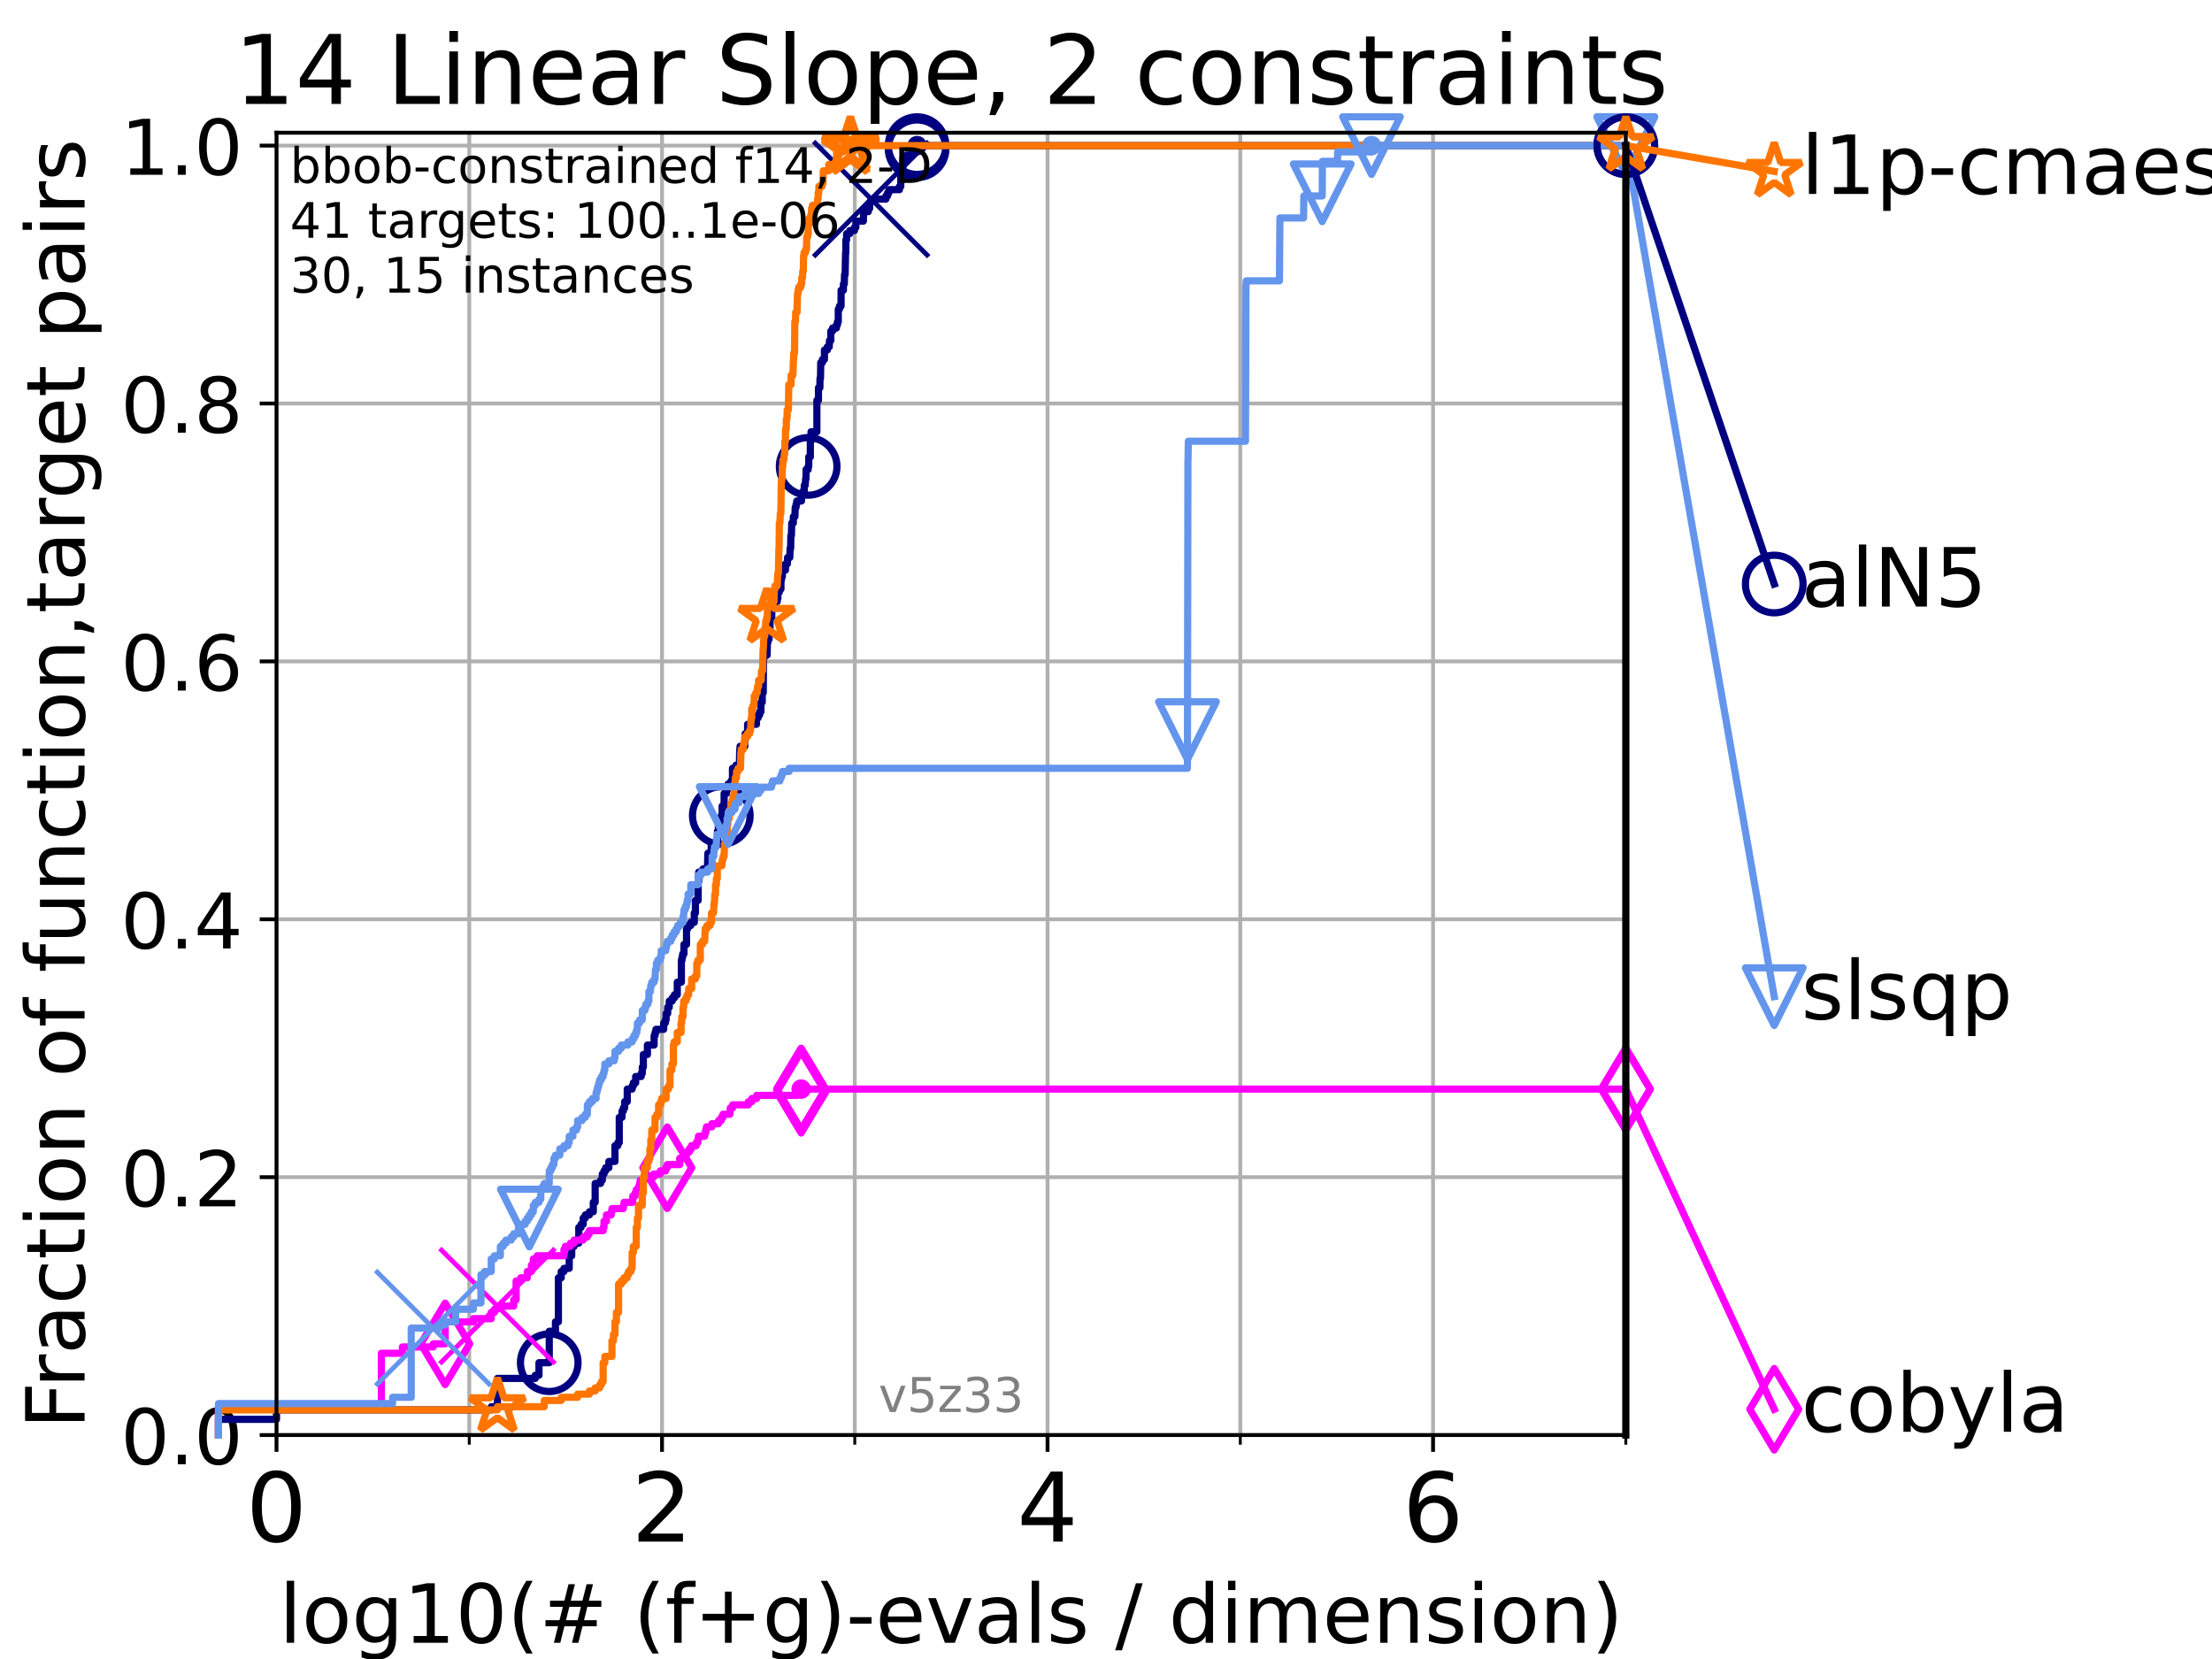 <?xml version="1.0" encoding="utf-8" standalone="no"?>
<!DOCTYPE svg PUBLIC "-//W3C//DTD SVG 1.1//EN"
  "http://www.w3.org/Graphics/SVG/1.1/DTD/svg11.dtd">
<!-- Created with matplotlib (https://matplotlib.org/) -->
<svg height="345.6pt" version="1.1" viewBox="0 0 460.8 345.6" width="460.8pt" xmlns="http://www.w3.org/2000/svg" xmlns:xlink="http://www.w3.org/1999/xlink">
 <defs>
  <style type="text/css">*{stroke-linecap:butt;stroke-linejoin:round;}</style>
 </defs>
 <g id="figure_1">
  <g id="patch_1">
   <path d="M 0 345.6 
L 460.8 345.6 
L 460.8 0 
L 0 0 
z
" style="fill:#ffffff;"/>
  </g>
  <g id="axes_1">
   <g id="patch_2">
    <path d="M 57.6 298.944 
L 338.688 298.944 
L 338.688 27.648 
L 57.6 27.648 
z
" style="fill:#ffffff;"/>
   </g>
   <g id="matplotlib.axis_1">
    <g id="xtick_1">
     <g id="line2d_1">
      <path clip-path="url(#pbda1859171)" d="M 57.6 298.944 
L 57.6 27.648 
" style="fill:none;stroke:#b0b0b0;stroke-linecap:square;stroke-width:0.8;"/>
     </g>
     <g id="line2d_2">
      <defs>
       <path d="M 0 0 
L 0 3.5 
" id="mb7f39668d0" style="stroke:#000000;stroke-width:0.8;"/>
      </defs>
      <g>
       <use style="stroke:#000000;stroke-width:0.8;" x="57.6" xlink:href="#mb7f39668d0" y="298.944"/>
      </g>
     </g>
     <g id="text_1">
      <!-- 0 -->
      <g transform="translate(51.237 321.141)scale(0.2 -0.2)">
       <defs>
        <path d="M 31.781 66.406 
Q 24.172 66.406 20.328 58.906 
Q 16.5 51.422 16.5 36.375 
Q 16.5 21.391 20.328 13.891 
Q 24.172 6.391 31.781 6.391 
Q 39.453 6.391 43.281 13.891 
Q 47.125 21.391 47.125 36.375 
Q 47.125 51.422 43.281 58.906 
Q 39.453 66.406 31.781 66.406 
z
M 31.781 74.219 
Q 44.047 74.219 50.516 64.516 
Q 56.984 54.828 56.984 36.375 
Q 56.984 17.969 50.516 8.266 
Q 44.047 -1.422 31.781 -1.422 
Q 19.531 -1.422 13.062 8.266 
Q 6.594 17.969 6.594 36.375 
Q 6.594 54.828 13.062 64.516 
Q 19.531 74.219 31.781 74.219 
z
" id="DejaVuSans-48"/>
       </defs>
       <use xlink:href="#DejaVuSans-48"/>
      </g>
     </g>
    </g>
    <g id="xtick_2">
     <g id="line2d_3">
      <path clip-path="url(#pbda1859171)" d="M 137.911 298.944 
L 137.911 27.648 
" style="fill:none;stroke:#b0b0b0;stroke-linecap:square;stroke-width:0.8;"/>
     </g>
     <g id="line2d_4">
      <g>
       <use style="stroke:#000000;stroke-width:0.8;" x="137.911" xlink:href="#mb7f39668d0" y="298.944"/>
      </g>
     </g>
     <g id="text_2">
      <!-- 2 -->
      <g transform="translate(131.548 321.141)scale(0.2 -0.2)">
       <defs>
        <path d="M 19.188 8.297 
L 53.609 8.297 
L 53.609 0 
L 7.328 0 
L 7.328 8.297 
Q 12.938 14.109 22.625 23.891 
Q 32.328 33.688 34.812 36.531 
Q 39.547 41.844 41.422 45.531 
Q 43.312 49.219 43.312 52.781 
Q 43.312 58.594 39.234 62.25 
Q 35.156 65.922 28.609 65.922 
Q 23.969 65.922 18.812 64.312 
Q 13.672 62.703 7.812 59.422 
L 7.812 69.391 
Q 13.766 71.781 18.938 73 
Q 24.125 74.219 28.422 74.219 
Q 39.75 74.219 46.484 68.547 
Q 53.219 62.891 53.219 53.422 
Q 53.219 48.922 51.531 44.891 
Q 49.859 40.875 45.406 35.406 
Q 44.188 33.984 37.641 27.219 
Q 31.109 20.453 19.188 8.297 
z
" id="DejaVuSans-50"/>
       </defs>
       <use xlink:href="#DejaVuSans-50"/>
      </g>
     </g>
    </g>
    <g id="xtick_3">
     <g id="line2d_5">
      <path clip-path="url(#pbda1859171)" d="M 218.222 298.944 
L 218.222 27.648 
" style="fill:none;stroke:#b0b0b0;stroke-linecap:square;stroke-width:0.8;"/>
     </g>
     <g id="line2d_6">
      <g>
       <use style="stroke:#000000;stroke-width:0.8;" x="218.222" xlink:href="#mb7f39668d0" y="298.944"/>
      </g>
     </g>
     <g id="text_3">
      <!-- 4 -->
      <g transform="translate(211.859 321.141)scale(0.2 -0.2)">
       <defs>
        <path d="M 37.797 64.312 
L 12.891 25.391 
L 37.797 25.391 
z
M 35.203 72.906 
L 47.609 72.906 
L 47.609 25.391 
L 58.016 25.391 
L 58.016 17.188 
L 47.609 17.188 
L 47.609 0 
L 37.797 0 
L 37.797 17.188 
L 4.891 17.188 
L 4.891 26.703 
z
" id="DejaVuSans-52"/>
       </defs>
       <use xlink:href="#DejaVuSans-52"/>
      </g>
     </g>
    </g>
    <g id="xtick_4">
     <g id="line2d_7">
      <path clip-path="url(#pbda1859171)" d="M 298.533 298.944 
L 298.533 27.648 
" style="fill:none;stroke:#b0b0b0;stroke-linecap:square;stroke-width:0.8;"/>
     </g>
     <g id="line2d_8">
      <g>
       <use style="stroke:#000000;stroke-width:0.8;" x="298.533" xlink:href="#mb7f39668d0" y="298.944"/>
      </g>
     </g>
     <g id="text_4">
      <!-- 6 -->
      <g transform="translate(292.17 321.141)scale(0.2 -0.2)">
       <defs>
        <path d="M 33.016 40.375 
Q 26.375 40.375 22.484 35.828 
Q 18.609 31.297 18.609 23.391 
Q 18.609 15.531 22.484 10.953 
Q 26.375 6.391 33.016 6.391 
Q 39.656 6.391 43.531 10.953 
Q 47.406 15.531 47.406 23.391 
Q 47.406 31.297 43.531 35.828 
Q 39.656 40.375 33.016 40.375 
z
M 52.594 71.297 
L 52.594 62.312 
Q 48.875 64.062 45.094 64.984 
Q 41.312 65.922 37.594 65.922 
Q 27.828 65.922 22.672 59.328 
Q 17.531 52.734 16.797 39.406 
Q 19.672 43.656 24.016 45.922 
Q 28.375 48.188 33.594 48.188 
Q 44.578 48.188 50.953 41.516 
Q 57.328 34.859 57.328 23.391 
Q 57.328 12.156 50.688 5.359 
Q 44.047 -1.422 33.016 -1.422 
Q 20.359 -1.422 13.672 8.266 
Q 6.984 17.969 6.984 36.375 
Q 6.984 53.656 15.188 63.938 
Q 23.391 74.219 37.203 74.219 
Q 40.922 74.219 44.703 73.484 
Q 48.484 72.75 52.594 71.297 
z
" id="DejaVuSans-54"/>
       </defs>
       <use xlink:href="#DejaVuSans-54"/>
      </g>
     </g>
    </g>
    <g id="xtick_5">
     <g id="line2d_9">
      <path clip-path="url(#pbda1859171)" d="M 97.755 298.944 
L 97.755 27.648 
" style="fill:none;stroke:#b0b0b0;stroke-linecap:square;stroke-width:0.8;"/>
     </g>
     <g id="line2d_10">
      <defs>
       <path d="M 0 0 
L 0 2 
" id="m8a95c89b98" style="stroke:#000000;stroke-width:0.6;"/>
      </defs>
      <g>
       <use style="stroke:#000000;stroke-width:0.6;" x="97.755" xlink:href="#m8a95c89b98" y="298.944"/>
      </g>
     </g>
    </g>
    <g id="xtick_6">
     <g id="line2d_11">
      <path clip-path="url(#pbda1859171)" d="M 178.066 298.944 
L 178.066 27.648 
" style="fill:none;stroke:#b0b0b0;stroke-linecap:square;stroke-width:0.8;"/>
     </g>
     <g id="line2d_12">
      <g>
       <use style="stroke:#000000;stroke-width:0.6;" x="178.066" xlink:href="#m8a95c89b98" y="298.944"/>
      </g>
     </g>
    </g>
    <g id="xtick_7">
     <g id="line2d_13">
      <path clip-path="url(#pbda1859171)" d="M 258.377 298.944 
L 258.377 27.648 
" style="fill:none;stroke:#b0b0b0;stroke-linecap:square;stroke-width:0.8;"/>
     </g>
     <g id="line2d_14">
      <g>
       <use style="stroke:#000000;stroke-width:0.6;" x="258.377" xlink:href="#m8a95c89b98" y="298.944"/>
      </g>
     </g>
    </g>
    <g id="xtick_8">
     <g id="line2d_15">
      <path clip-path="url(#pbda1859171)" d="M 338.688 298.944 
L 338.688 27.648 
" style="fill:none;stroke:#b0b0b0;stroke-linecap:square;stroke-width:0.8;"/>
     </g>
     <g id="line2d_16">
      <g>
       <use style="stroke:#000000;stroke-width:0.6;" x="338.688" xlink:href="#m8a95c89b98" y="298.944"/>
      </g>
     </g>
    </g>
    <g id="text_5">
     <!-- log10(# (f+g)-evals / dimension) -->
     <g transform="translate(58.145 342.218)scale(0.17 -0.17)">
      <defs>
       <path d="M 9.422 75.984 
L 18.406 75.984 
L 18.406 0 
L 9.422 0 
z
" id="DejaVuSans-108"/>
       <path d="M 30.609 48.391 
Q 23.391 48.391 19.188 42.75 
Q 14.984 37.109 14.984 27.297 
Q 14.984 17.484 19.156 11.844 
Q 23.344 6.203 30.609 6.203 
Q 37.797 6.203 41.984 11.859 
Q 46.188 17.531 46.188 27.297 
Q 46.188 37.016 41.984 42.703 
Q 37.797 48.391 30.609 48.391 
z
M 30.609 56 
Q 42.328 56 49.016 48.375 
Q 55.719 40.766 55.719 27.297 
Q 55.719 13.875 49.016 6.219 
Q 42.328 -1.422 30.609 -1.422 
Q 18.844 -1.422 12.172 6.219 
Q 5.516 13.875 5.516 27.297 
Q 5.516 40.766 12.172 48.375 
Q 18.844 56 30.609 56 
z
" id="DejaVuSans-111"/>
       <path d="M 45.406 27.984 
Q 45.406 37.75 41.375 43.109 
Q 37.359 48.484 30.078 48.484 
Q 22.859 48.484 18.828 43.109 
Q 14.797 37.75 14.797 27.984 
Q 14.797 18.266 18.828 12.891 
Q 22.859 7.516 30.078 7.516 
Q 37.359 7.516 41.375 12.891 
Q 45.406 18.266 45.406 27.984 
z
M 54.391 6.781 
Q 54.391 -7.172 48.188 -13.984 
Q 42 -20.797 29.203 -20.797 
Q 24.469 -20.797 20.266 -20.094 
Q 16.062 -19.391 12.109 -17.922 
L 12.109 -9.188 
Q 16.062 -11.328 19.922 -12.344 
Q 23.781 -13.375 27.781 -13.375 
Q 36.625 -13.375 41.016 -8.766 
Q 45.406 -4.156 45.406 5.172 
L 45.406 9.625 
Q 42.625 4.781 38.281 2.391 
Q 33.938 0 27.875 0 
Q 17.828 0 11.672 7.656 
Q 5.516 15.328 5.516 27.984 
Q 5.516 40.672 11.672 48.328 
Q 17.828 56 27.875 56 
Q 33.938 56 38.281 53.609 
Q 42.625 51.219 45.406 46.391 
L 45.406 54.688 
L 54.391 54.688 
z
" id="DejaVuSans-103"/>
       <path d="M 12.406 8.297 
L 28.516 8.297 
L 28.516 63.922 
L 10.984 60.406 
L 10.984 69.391 
L 28.422 72.906 
L 38.281 72.906 
L 38.281 8.297 
L 54.391 8.297 
L 54.391 0 
L 12.406 0 
z
" id="DejaVuSans-49"/>
       <path d="M 31 75.875 
Q 24.469 64.656 21.281 53.656 
Q 18.109 42.672 18.109 31.391 
Q 18.109 20.125 21.312 9.062 
Q 24.516 -2 31 -13.188 
L 23.188 -13.188 
Q 15.875 -1.703 12.234 9.375 
Q 8.594 20.453 8.594 31.391 
Q 8.594 42.281 12.203 53.312 
Q 15.828 64.359 23.188 75.875 
z
" id="DejaVuSans-40"/>
       <path d="M 51.125 44 
L 36.922 44 
L 32.812 27.688 
L 47.125 27.688 
z
M 43.797 71.781 
L 38.719 51.516 
L 52.984 51.516 
L 58.109 71.781 
L 65.922 71.781 
L 60.891 51.516 
L 76.125 51.516 
L 76.125 44 
L 58.984 44 
L 54.984 27.688 
L 70.516 27.688 
L 70.516 20.219 
L 53.078 20.219 
L 48 0 
L 40.188 0 
L 45.219 20.219 
L 30.906 20.219 
L 25.875 0 
L 18.016 0 
L 23.094 20.219 
L 7.719 20.219 
L 7.719 27.688 
L 24.906 27.688 
L 29 44 
L 13.281 44 
L 13.281 51.516 
L 30.906 51.516 
L 35.891 71.781 
z
" id="DejaVuSans-35"/>
       <path id="DejaVuSans-32"/>
       <path d="M 37.109 75.984 
L 37.109 68.5 
L 28.516 68.5 
Q 23.688 68.5 21.797 66.547 
Q 19.922 64.594 19.922 59.516 
L 19.922 54.688 
L 34.719 54.688 
L 34.719 47.703 
L 19.922 47.703 
L 19.922 0 
L 10.891 0 
L 10.891 47.703 
L 2.297 47.703 
L 2.297 54.688 
L 10.891 54.688 
L 10.891 58.5 
Q 10.891 67.625 15.141 71.797 
Q 19.391 75.984 28.609 75.984 
z
" id="DejaVuSans-102"/>
       <path d="M 46 62.703 
L 46 35.5 
L 73.188 35.5 
L 73.188 27.203 
L 46 27.203 
L 46 0 
L 37.797 0 
L 37.797 27.203 
L 10.594 27.203 
L 10.594 35.5 
L 37.797 35.5 
L 37.797 62.703 
z
" id="DejaVuSans-43"/>
       <path d="M 8.016 75.875 
L 15.828 75.875 
Q 23.141 64.359 26.781 53.312 
Q 30.422 42.281 30.422 31.391 
Q 30.422 20.453 26.781 9.375 
Q 23.141 -1.703 15.828 -13.188 
L 8.016 -13.188 
Q 14.5 -2 17.703 9.062 
Q 20.906 20.125 20.906 31.391 
Q 20.906 42.672 17.703 53.656 
Q 14.5 64.656 8.016 75.875 
z
" id="DejaVuSans-41"/>
       <path d="M 4.891 31.391 
L 31.203 31.391 
L 31.203 23.391 
L 4.891 23.391 
z
" id="DejaVuSans-45"/>
       <path d="M 56.203 29.594 
L 56.203 25.203 
L 14.891 25.203 
Q 15.484 15.922 20.484 11.062 
Q 25.484 6.203 34.422 6.203 
Q 39.594 6.203 44.453 7.469 
Q 49.312 8.734 54.109 11.281 
L 54.109 2.781 
Q 49.266 0.734 44.188 -0.344 
Q 39.109 -1.422 33.891 -1.422 
Q 20.797 -1.422 13.156 6.188 
Q 5.516 13.812 5.516 26.812 
Q 5.516 40.234 12.766 48.109 
Q 20.016 56 32.328 56 
Q 43.359 56 49.781 48.891 
Q 56.203 41.797 56.203 29.594 
z
M 47.219 32.234 
Q 47.125 39.594 43.094 43.984 
Q 39.062 48.391 32.422 48.391 
Q 24.906 48.391 20.391 44.141 
Q 15.875 39.891 15.188 32.172 
z
" id="DejaVuSans-101"/>
       <path d="M 2.984 54.688 
L 12.5 54.688 
L 29.594 8.797 
L 46.688 54.688 
L 56.203 54.688 
L 35.688 0 
L 23.484 0 
z
" id="DejaVuSans-118"/>
       <path d="M 34.281 27.484 
Q 23.391 27.484 19.188 25 
Q 14.984 22.516 14.984 16.5 
Q 14.984 11.719 18.141 8.906 
Q 21.297 6.109 26.703 6.109 
Q 34.188 6.109 38.703 11.406 
Q 43.219 16.703 43.219 25.484 
L 43.219 27.484 
z
M 52.203 31.203 
L 52.203 0 
L 43.219 0 
L 43.219 8.297 
Q 40.141 3.328 35.547 0.953 
Q 30.953 -1.422 24.312 -1.422 
Q 15.922 -1.422 10.953 3.297 
Q 6 8.016 6 15.922 
Q 6 25.141 12.172 29.828 
Q 18.359 34.516 30.609 34.516 
L 43.219 34.516 
L 43.219 35.406 
Q 43.219 41.609 39.141 45 
Q 35.062 48.391 27.688 48.391 
Q 23 48.391 18.547 47.266 
Q 14.109 46.141 10.016 43.891 
L 10.016 52.203 
Q 14.938 54.109 19.578 55.047 
Q 24.219 56 28.609 56 
Q 40.484 56 46.344 49.844 
Q 52.203 43.703 52.203 31.203 
z
" id="DejaVuSans-97"/>
       <path d="M 44.281 53.078 
L 44.281 44.578 
Q 40.484 46.531 36.375 47.5 
Q 32.281 48.484 27.875 48.484 
Q 21.188 48.484 17.844 46.438 
Q 14.5 44.391 14.5 40.281 
Q 14.5 37.156 16.891 35.375 
Q 19.281 33.594 26.516 31.984 
L 29.594 31.297 
Q 39.156 29.25 43.188 25.516 
Q 47.219 21.781 47.219 15.094 
Q 47.219 7.469 41.188 3.016 
Q 35.156 -1.422 24.609 -1.422 
Q 20.219 -1.422 15.453 -0.562 
Q 10.688 0.297 5.422 2 
L 5.422 11.281 
Q 10.406 8.688 15.234 7.391 
Q 20.062 6.109 24.812 6.109 
Q 31.156 6.109 34.562 8.281 
Q 37.984 10.453 37.984 14.406 
Q 37.984 18.062 35.516 20.016 
Q 33.062 21.969 24.703 23.781 
L 21.578 24.516 
Q 13.234 26.266 9.516 29.906 
Q 5.812 33.547 5.812 39.891 
Q 5.812 47.609 11.281 51.797 
Q 16.75 56 26.812 56 
Q 31.781 56 36.172 55.266 
Q 40.578 54.547 44.281 53.078 
z
" id="DejaVuSans-115"/>
       <path d="M 25.391 72.906 
L 33.688 72.906 
L 8.297 -9.281 
L 0 -9.281 
z
" id="DejaVuSans-47"/>
       <path d="M 45.406 46.391 
L 45.406 75.984 
L 54.391 75.984 
L 54.391 0 
L 45.406 0 
L 45.406 8.203 
Q 42.578 3.328 38.25 0.953 
Q 33.938 -1.422 27.875 -1.422 
Q 17.969 -1.422 11.734 6.484 
Q 5.516 14.406 5.516 27.297 
Q 5.516 40.188 11.734 48.094 
Q 17.969 56 27.875 56 
Q 33.938 56 38.25 53.625 
Q 42.578 51.266 45.406 46.391 
z
M 14.797 27.297 
Q 14.797 17.391 18.875 11.75 
Q 22.953 6.109 30.078 6.109 
Q 37.203 6.109 41.297 11.75 
Q 45.406 17.391 45.406 27.297 
Q 45.406 37.203 41.297 42.844 
Q 37.203 48.484 30.078 48.484 
Q 22.953 48.484 18.875 42.844 
Q 14.797 37.203 14.797 27.297 
z
" id="DejaVuSans-100"/>
       <path d="M 9.422 54.688 
L 18.406 54.688 
L 18.406 0 
L 9.422 0 
z
M 9.422 75.984 
L 18.406 75.984 
L 18.406 64.594 
L 9.422 64.594 
z
" id="DejaVuSans-105"/>
       <path d="M 52 44.188 
Q 55.375 50.25 60.062 53.125 
Q 64.75 56 71.094 56 
Q 79.641 56 84.281 50.016 
Q 88.922 44.047 88.922 33.016 
L 88.922 0 
L 79.891 0 
L 79.891 32.719 
Q 79.891 40.578 77.094 44.375 
Q 74.312 48.188 68.609 48.188 
Q 61.625 48.188 57.562 43.547 
Q 53.516 38.922 53.516 30.906 
L 53.516 0 
L 44.484 0 
L 44.484 32.719 
Q 44.484 40.625 41.703 44.406 
Q 38.922 48.188 33.109 48.188 
Q 26.219 48.188 22.156 43.531 
Q 18.109 38.875 18.109 30.906 
L 18.109 0 
L 9.078 0 
L 9.078 54.688 
L 18.109 54.688 
L 18.109 46.188 
Q 21.188 51.219 25.484 53.609 
Q 29.781 56 35.688 56 
Q 41.656 56 45.828 52.969 
Q 50 49.953 52 44.188 
z
" id="DejaVuSans-109"/>
       <path d="M 54.891 33.016 
L 54.891 0 
L 45.906 0 
L 45.906 32.719 
Q 45.906 40.484 42.875 44.328 
Q 39.844 48.188 33.797 48.188 
Q 26.516 48.188 22.312 43.547 
Q 18.109 38.922 18.109 30.906 
L 18.109 0 
L 9.078 0 
L 9.078 54.688 
L 18.109 54.688 
L 18.109 46.188 
Q 21.344 51.125 25.703 53.562 
Q 30.078 56 35.797 56 
Q 45.219 56 50.047 50.172 
Q 54.891 44.344 54.891 33.016 
z
" id="DejaVuSans-110"/>
      </defs>
      <use xlink:href="#DejaVuSans-108"/>
      <use x="27.783" xlink:href="#DejaVuSans-111"/>
      <use x="88.965" xlink:href="#DejaVuSans-103"/>
      <use x="152.441" xlink:href="#DejaVuSans-49"/>
      <use x="216.064" xlink:href="#DejaVuSans-48"/>
      <use x="279.688" xlink:href="#DejaVuSans-40"/>
      <use x="318.701" xlink:href="#DejaVuSans-35"/>
      <use x="402.49" xlink:href="#DejaVuSans-32"/>
      <use x="434.277" xlink:href="#DejaVuSans-40"/>
      <use x="473.291" xlink:href="#DejaVuSans-102"/>
      <use x="508.496" xlink:href="#DejaVuSans-43"/>
      <use x="592.285" xlink:href="#DejaVuSans-103"/>
      <use x="655.762" xlink:href="#DejaVuSans-41"/>
      <use x="694.775" xlink:href="#DejaVuSans-45"/>
      <use x="730.859" xlink:href="#DejaVuSans-101"/>
      <use x="792.383" xlink:href="#DejaVuSans-118"/>
      <use x="851.562" xlink:href="#DejaVuSans-97"/>
      <use x="912.842" xlink:href="#DejaVuSans-108"/>
      <use x="940.625" xlink:href="#DejaVuSans-115"/>
      <use x="992.725" xlink:href="#DejaVuSans-32"/>
      <use x="1024.512" xlink:href="#DejaVuSans-47"/>
      <use x="1058.203" xlink:href="#DejaVuSans-32"/>
      <use x="1089.99" xlink:href="#DejaVuSans-100"/>
      <use x="1153.467" xlink:href="#DejaVuSans-105"/>
      <use x="1181.25" xlink:href="#DejaVuSans-109"/>
      <use x="1278.662" xlink:href="#DejaVuSans-101"/>
      <use x="1340.186" xlink:href="#DejaVuSans-110"/>
      <use x="1403.564" xlink:href="#DejaVuSans-115"/>
      <use x="1455.664" xlink:href="#DejaVuSans-105"/>
      <use x="1483.447" xlink:href="#DejaVuSans-111"/>
      <use x="1544.629" xlink:href="#DejaVuSans-110"/>
      <use x="1608.008" xlink:href="#DejaVuSans-41"/>
     </g>
    </g>
   </g>
   <g id="matplotlib.axis_2">
    <g id="ytick_1">
     <g id="line2d_17">
      <path clip-path="url(#pbda1859171)" d="M 57.6 298.944 
L 338.688 298.944 
" style="fill:none;stroke:#b0b0b0;stroke-linecap:square;stroke-width:0.8;"/>
     </g>
     <g id="line2d_18">
      <defs>
       <path d="M 0 0 
L -3.5 0 
" id="m46a3cf8529" style="stroke:#000000;stroke-width:0.8;"/>
      </defs>
      <g>
       <use style="stroke:#000000;stroke-width:0.8;" x="57.6" xlink:href="#m46a3cf8529" y="298.944"/>
      </g>
     </g>
     <g id="text_6">
      <!-- 0.0 -->
      <g transform="translate(25.155 305.023)scale(0.16 -0.16)">
       <defs>
        <path d="M 10.688 12.406 
L 21 12.406 
L 21 0 
L 10.688 0 
z
" id="DejaVuSans-46"/>
       </defs>
       <use xlink:href="#DejaVuSans-48"/>
       <use x="63.623" xlink:href="#DejaVuSans-46"/>
       <use x="95.41" xlink:href="#DejaVuSans-48"/>
      </g>
     </g>
    </g>
    <g id="ytick_2">
     <g id="line2d_19">
      <path clip-path="url(#pbda1859171)" d="M 57.6 245.222 
L 338.688 245.222 
" style="fill:none;stroke:#b0b0b0;stroke-linecap:square;stroke-width:0.8;"/>
     </g>
     <g id="line2d_20">
      <g>
       <use style="stroke:#000000;stroke-width:0.8;" x="57.6" xlink:href="#m46a3cf8529" y="245.222"/>
      </g>
     </g>
     <g id="text_7">
      <!-- 0.2 -->
      <g transform="translate(25.155 251.301)scale(0.16 -0.16)">
       <use xlink:href="#DejaVuSans-48"/>
       <use x="63.623" xlink:href="#DejaVuSans-46"/>
       <use x="95.41" xlink:href="#DejaVuSans-50"/>
      </g>
     </g>
    </g>
    <g id="ytick_3">
     <g id="line2d_21">
      <path clip-path="url(#pbda1859171)" d="M 57.6 191.5 
L 338.688 191.5 
" style="fill:none;stroke:#b0b0b0;stroke-linecap:square;stroke-width:0.8;"/>
     </g>
     <g id="line2d_22">
      <g>
       <use style="stroke:#000000;stroke-width:0.8;" x="57.6" xlink:href="#m46a3cf8529" y="191.5"/>
      </g>
     </g>
     <g id="text_8">
      <!-- 0.4 -->
      <g transform="translate(25.155 197.579)scale(0.16 -0.16)">
       <use xlink:href="#DejaVuSans-48"/>
       <use x="63.623" xlink:href="#DejaVuSans-46"/>
       <use x="95.41" xlink:href="#DejaVuSans-52"/>
      </g>
     </g>
    </g>
    <g id="ytick_4">
     <g id="line2d_23">
      <path clip-path="url(#pbda1859171)" d="M 57.6 137.778 
L 338.688 137.778 
" style="fill:none;stroke:#b0b0b0;stroke-linecap:square;stroke-width:0.8;"/>
     </g>
     <g id="line2d_24">
      <g>
       <use style="stroke:#000000;stroke-width:0.8;" x="57.6" xlink:href="#m46a3cf8529" y="137.778"/>
      </g>
     </g>
     <g id="text_9">
      <!-- 0.6 -->
      <g transform="translate(25.155 143.857)scale(0.16 -0.16)">
       <use xlink:href="#DejaVuSans-48"/>
       <use x="63.623" xlink:href="#DejaVuSans-46"/>
       <use x="95.41" xlink:href="#DejaVuSans-54"/>
      </g>
     </g>
    </g>
    <g id="ytick_5">
     <g id="line2d_25">
      <path clip-path="url(#pbda1859171)" d="M 57.6 84.056 
L 338.688 84.056 
" style="fill:none;stroke:#b0b0b0;stroke-linecap:square;stroke-width:0.8;"/>
     </g>
     <g id="line2d_26">
      <g>
       <use style="stroke:#000000;stroke-width:0.8;" x="57.6" xlink:href="#m46a3cf8529" y="84.056"/>
      </g>
     </g>
     <g id="text_10">
      <!-- 0.8 -->
      <g transform="translate(25.155 90.135)scale(0.16 -0.16)">
       <defs>
        <path d="M 31.781 34.625 
Q 24.75 34.625 20.719 30.859 
Q 16.703 27.094 16.703 20.516 
Q 16.703 13.922 20.719 10.156 
Q 24.75 6.391 31.781 6.391 
Q 38.812 6.391 42.859 10.172 
Q 46.922 13.969 46.922 20.516 
Q 46.922 27.094 42.891 30.859 
Q 38.875 34.625 31.781 34.625 
z
M 21.922 38.812 
Q 15.578 40.375 12.031 44.719 
Q 8.5 49.078 8.5 55.328 
Q 8.5 64.062 14.719 69.141 
Q 20.953 74.219 31.781 74.219 
Q 42.672 74.219 48.875 69.141 
Q 55.078 64.062 55.078 55.328 
Q 55.078 49.078 51.531 44.719 
Q 48 40.375 41.703 38.812 
Q 48.828 37.156 52.797 32.312 
Q 56.781 27.484 56.781 20.516 
Q 56.781 9.906 50.312 4.234 
Q 43.844 -1.422 31.781 -1.422 
Q 19.734 -1.422 13.25 4.234 
Q 6.781 9.906 6.781 20.516 
Q 6.781 27.484 10.781 32.312 
Q 14.797 37.156 21.922 38.812 
z
M 18.312 54.391 
Q 18.312 48.734 21.844 45.562 
Q 25.391 42.391 31.781 42.391 
Q 38.141 42.391 41.719 45.562 
Q 45.312 48.734 45.312 54.391 
Q 45.312 60.062 41.719 63.234 
Q 38.141 66.406 31.781 66.406 
Q 25.391 66.406 21.844 63.234 
Q 18.312 60.062 18.312 54.391 
z
" id="DejaVuSans-56"/>
       </defs>
       <use xlink:href="#DejaVuSans-48"/>
       <use x="63.623" xlink:href="#DejaVuSans-46"/>
       <use x="95.41" xlink:href="#DejaVuSans-56"/>
      </g>
     </g>
    </g>
    <g id="ytick_6">
     <g id="line2d_27">
      <path clip-path="url(#pbda1859171)" d="M 57.6 30.334 
L 338.688 30.334 
" style="fill:none;stroke:#b0b0b0;stroke-linecap:square;stroke-width:0.8;"/>
     </g>
     <g id="line2d_28">
      <g>
       <use style="stroke:#000000;stroke-width:0.8;" x="57.6" xlink:href="#m46a3cf8529" y="30.334"/>
      </g>
     </g>
     <g id="text_11">
      <!-- 1.0 -->
      <g transform="translate(25.155 36.413)scale(0.16 -0.16)">
       <use xlink:href="#DejaVuSans-49"/>
       <use x="63.623" xlink:href="#DejaVuSans-46"/>
       <use x="95.41" xlink:href="#DejaVuSans-48"/>
      </g>
     </g>
    </g>
    <g id="text_12">
     <!-- Fraction of function,target pairs -->
     <g transform="translate(17.62 297.681)rotate(-90)scale(0.17 -0.17)">
      <defs>
       <path d="M 9.812 72.906 
L 51.703 72.906 
L 51.703 64.594 
L 19.672 64.594 
L 19.672 43.109 
L 48.578 43.109 
L 48.578 34.812 
L 19.672 34.812 
L 19.672 0 
L 9.812 0 
z
" id="DejaVuSans-70"/>
       <path d="M 41.109 46.297 
Q 39.594 47.172 37.812 47.578 
Q 36.031 48 33.891 48 
Q 26.266 48 22.188 43.047 
Q 18.109 38.094 18.109 28.812 
L 18.109 0 
L 9.078 0 
L 9.078 54.688 
L 18.109 54.688 
L 18.109 46.188 
Q 20.953 51.172 25.484 53.578 
Q 30.031 56 36.531 56 
Q 37.453 56 38.578 55.875 
Q 39.703 55.766 41.062 55.516 
z
" id="DejaVuSans-114"/>
       <path d="M 48.781 52.594 
L 48.781 44.188 
Q 44.969 46.297 41.141 47.344 
Q 37.312 48.391 33.406 48.391 
Q 24.656 48.391 19.812 42.844 
Q 14.984 37.312 14.984 27.297 
Q 14.984 17.281 19.812 11.734 
Q 24.656 6.203 33.406 6.203 
Q 37.312 6.203 41.141 7.25 
Q 44.969 8.297 48.781 10.406 
L 48.781 2.094 
Q 45.016 0.344 40.984 -0.531 
Q 36.969 -1.422 32.422 -1.422 
Q 20.062 -1.422 12.781 6.344 
Q 5.516 14.109 5.516 27.297 
Q 5.516 40.672 12.859 48.328 
Q 20.219 56 33.016 56 
Q 37.156 56 41.109 55.141 
Q 45.062 54.297 48.781 52.594 
z
" id="DejaVuSans-99"/>
       <path d="M 18.312 70.219 
L 18.312 54.688 
L 36.812 54.688 
L 36.812 47.703 
L 18.312 47.703 
L 18.312 18.016 
Q 18.312 11.328 20.141 9.422 
Q 21.969 7.516 27.594 7.516 
L 36.812 7.516 
L 36.812 0 
L 27.594 0 
Q 17.188 0 13.234 3.875 
Q 9.281 7.766 9.281 18.016 
L 9.281 47.703 
L 2.688 47.703 
L 2.688 54.688 
L 9.281 54.688 
L 9.281 70.219 
z
" id="DejaVuSans-116"/>
       <path d="M 8.5 21.578 
L 8.5 54.688 
L 17.484 54.688 
L 17.484 21.922 
Q 17.484 14.156 20.5 10.266 
Q 23.531 6.391 29.594 6.391 
Q 36.859 6.391 41.078 11.031 
Q 45.312 15.672 45.312 23.688 
L 45.312 54.688 
L 54.297 54.688 
L 54.297 0 
L 45.312 0 
L 45.312 8.406 
Q 42.047 3.422 37.719 1 
Q 33.406 -1.422 27.688 -1.422 
Q 18.266 -1.422 13.375 4.438 
Q 8.5 10.297 8.5 21.578 
z
M 31.109 56 
z
" id="DejaVuSans-117"/>
       <path d="M 11.719 12.406 
L 22.016 12.406 
L 22.016 4 
L 14.016 -11.625 
L 7.719 -11.625 
L 11.719 4 
z
" id="DejaVuSans-44"/>
       <path d="M 18.109 8.203 
L 18.109 -20.797 
L 9.078 -20.797 
L 9.078 54.688 
L 18.109 54.688 
L 18.109 46.391 
Q 20.953 51.266 25.266 53.625 
Q 29.594 56 35.594 56 
Q 45.562 56 51.781 48.094 
Q 58.016 40.188 58.016 27.297 
Q 58.016 14.406 51.781 6.484 
Q 45.562 -1.422 35.594 -1.422 
Q 29.594 -1.422 25.266 0.953 
Q 20.953 3.328 18.109 8.203 
z
M 48.688 27.297 
Q 48.688 37.203 44.609 42.844 
Q 40.531 48.484 33.406 48.484 
Q 26.266 48.484 22.188 42.844 
Q 18.109 37.203 18.109 27.297 
Q 18.109 17.391 22.188 11.75 
Q 26.266 6.109 33.406 6.109 
Q 40.531 6.109 44.609 11.75 
Q 48.688 17.391 48.688 27.297 
z
" id="DejaVuSans-112"/>
      </defs>
      <use xlink:href="#DejaVuSans-70"/>
      <use x="50.27" xlink:href="#DejaVuSans-114"/>
      <use x="91.383" xlink:href="#DejaVuSans-97"/>
      <use x="152.662" xlink:href="#DejaVuSans-99"/>
      <use x="207.643" xlink:href="#DejaVuSans-116"/>
      <use x="246.852" xlink:href="#DejaVuSans-105"/>
      <use x="274.635" xlink:href="#DejaVuSans-111"/>
      <use x="335.816" xlink:href="#DejaVuSans-110"/>
      <use x="399.195" xlink:href="#DejaVuSans-32"/>
      <use x="430.982" xlink:href="#DejaVuSans-111"/>
      <use x="492.164" xlink:href="#DejaVuSans-102"/>
      <use x="527.369" xlink:href="#DejaVuSans-32"/>
      <use x="559.156" xlink:href="#DejaVuSans-102"/>
      <use x="594.361" xlink:href="#DejaVuSans-117"/>
      <use x="657.74" xlink:href="#DejaVuSans-110"/>
      <use x="721.119" xlink:href="#DejaVuSans-99"/>
      <use x="776.1" xlink:href="#DejaVuSans-116"/>
      <use x="815.309" xlink:href="#DejaVuSans-105"/>
      <use x="843.092" xlink:href="#DejaVuSans-111"/>
      <use x="904.273" xlink:href="#DejaVuSans-110"/>
      <use x="967.652" xlink:href="#DejaVuSans-44"/>
      <use x="999.439" xlink:href="#DejaVuSans-116"/>
      <use x="1038.648" xlink:href="#DejaVuSans-97"/>
      <use x="1099.928" xlink:href="#DejaVuSans-114"/>
      <use x="1139.291" xlink:href="#DejaVuSans-103"/>
      <use x="1202.768" xlink:href="#DejaVuSans-101"/>
      <use x="1264.291" xlink:href="#DejaVuSans-116"/>
      <use x="1303.5" xlink:href="#DejaVuSans-32"/>
      <use x="1335.287" xlink:href="#DejaVuSans-112"/>
      <use x="1398.764" xlink:href="#DejaVuSans-97"/>
      <use x="1460.043" xlink:href="#DejaVuSans-105"/>
      <use x="1487.826" xlink:href="#DejaVuSans-114"/>
      <use x="1528.939" xlink:href="#DejaVuSans-115"/>
     </g>
    </g>
   </g>
   <g id="line2d_29">
    <defs>
     <path d="M 0 1.5 
C 0.398 1.5 0.779 1.342 1.061 1.061 
C 1.342 0.779 1.5 0.398 1.5 0 
C 1.5 -0.398 1.342 -0.779 1.061 -1.061 
C 0.779 -1.342 0.398 -1.5 0 -1.5 
C -0.398 -1.5 -0.779 -1.342 -1.061 -1.061 
C -1.342 -0.779 -1.5 -0.398 -1.5 0 
C -1.5 0.398 -1.342 0.779 -1.061 1.061 
C -0.779 1.342 -0.398 1.5 0 1.5 
z
" id="m9f7ef318cd" style="stroke:#000080;"/>
    </defs>
    <g>
     <use style="fill:#000080;stroke:#000080;" x="191.047" xlink:href="#m9f7ef318cd" y="30.334"/>
     <use style="fill:#000080;stroke:#000080;" x="191.047" xlink:href="#m9f7ef318cd" y="30.334"/>
    </g>
   </g>
   <g id="line2d_30">
    <path d="M 45.512 298.944 
L 45.512 295.668 
L 57.6 295.668 
L 57.6 293.703 
L 102.331 293.703 
L 102.331 293.048 
L 103.623 293.048 
L 103.623 287.151 
L 111.506 287.151 
L 111.506 286.496 
L 112.281 286.496 
L 112.281 283.876 
L 114.419 283.876 
L 114.419 277.324 
L 115.711 277.324 
L 115.711 275.359 
L 116.323 275.359 
L 116.323 266.187 
L 116.914 266.187 
L 116.914 264.876 
L 117.486 264.876 
L 117.486 264.221 
L 118.577 264.221 
L 118.577 261.601 
L 119.097 261.601 
L 119.097 259.635 
L 119.603 259.635 
L 119.603 258.98 
L 120.572 258.98 
L 120.572 255.704 
L 121.037 255.704 
L 121.037 255.049 
L 121.49 255.049 
L 121.49 253.739 
L 121.931 253.739 
L 121.931 253.084 
L 122.782 253.084 
L 122.782 252.429 
L 123.594 252.429 
L 123.594 250.463 
L 123.985 250.463 
L 123.985 246.532 
L 125.111 246.532 
L 125.111 245.877 
L 125.471 245.877 
L 125.471 244.567 
L 125.823 244.567 
L 125.823 243.912 
L 126.168 243.912 
L 126.168 243.257 
L 126.839 243.257 
L 126.839 241.946 
L 128.108 241.946 
L 128.108 238.671 
L 128.709 238.671 
L 128.709 238.015 
L 129.002 238.015 
L 129.002 232.774 
L 129.574 232.774 
L 129.574 231.464 
L 129.853 231.464 
L 129.853 230.809 
L 130.128 230.809 
L 130.128 229.499 
L 130.665 229.499 
L 130.665 226.878 
L 131.691 226.878 
L 131.691 226.223 
L 131.938 226.223 
L 131.938 225.568 
L 132.423 225.568 
L 132.423 224.257 
L 133.578 224.257 
L 133.578 223.602 
L 133.8 223.602 
L 133.8 222.292 
L 134.019 222.292 
L 134.019 219.671 
L 134.87 219.671 
L 134.87 217.706 
L 136.266 217.706 
L 136.266 215.74 
L 136.457 215.74 
L 136.457 215.085 
L 136.645 215.085 
L 136.645 214.43 
L 138.256 214.43 
L 138.256 213.12 
L 138.595 213.12 
L 138.595 212.465 
L 138.762 212.465 
L 138.762 211.154 
L 139.091 211.154 
L 139.091 209.844 
L 139.414 209.844 
L 139.414 208.534 
L 140.042 208.534 
L 140.042 207.879 
L 140.499 207.879 
L 140.499 207.224 
L 141.09 207.224 
L 141.09 204.603 
L 141.941 204.603 
L 141.941 200.017 
L 142.079 200.017 
L 142.079 199.362 
L 142.216 199.362 
L 142.216 198.707 
L 142.486 198.707 
L 142.486 196.741 
L 143.015 196.741 
L 143.015 193.465 
L 143.273 193.465 
L 143.273 192.81 
L 143.903 192.81 
L 143.903 192.155 
L 144.63 192.155 
L 144.63 190.19 
L 144.865 190.19 
L 144.865 187.569 
L 145.441 187.569 
L 145.441 183.638 
L 145.554 183.638 
L 145.554 181.673 
L 146.431 181.673 
L 146.431 181.018 
L 147.369 181.018 
L 147.47 177.742 
L 148.161 177.742 
L 148.161 175.777 
L 149.468 175.777 
L 149.468 173.156 
L 149.647 173.156 
L 149.647 171.846 
L 149.999 171.846 
L 149.999 171.191 
L 150.172 171.191 
L 150.258 169.88 
L 150.429 169.88 
L 150.429 167.915 
L 150.85 167.915 
L 150.85 165.294 
L 151.341 165.294 
L 151.341 163.984 
L 151.661 163.984 
L 151.661 163.329 
L 152.284 163.329 
L 152.284 162.674 
L 152.587 162.674 
L 152.587 160.053 
L 153.323 160.053 
L 153.323 159.398 
L 154.029 159.398 
L 154.098 156.122 
L 154.167 156.122 
L 154.167 155.467 
L 155.168 155.467 
L 155.232 152.846 
L 155.742 152.846 
L 155.742 150.881 
L 157.585 150.881 
L 157.585 149.571 
L 157.921 149.571 
L 157.921 148.916 
L 158.25 148.916 
L 158.25 148.26 
L 158.519 148.26 
L 158.519 146.295 
L 158.785 146.295 
L 158.785 144.33 
L 158.994 144.33 
L 159.046 137.123 
L 159.15 137.123 
L 159.15 136.468 
L 159.808 136.468 
L 159.858 133.847 
L 159.956 133.847 
L 159.956 133.192 
L 160.201 133.192 
L 160.249 131.227 
L 160.394 131.227 
L 160.442 128.606 
L 160.774 128.606 
L 160.774 126.641 
L 161.1 126.641 
L 161.1 125.33 
L 161.912 125.33 
L 161.912 124.675 
L 162.043 124.675 
L 162.043 123.365 
L 162.346 123.365 
L 162.346 122.71 
L 162.687 122.71 
L 162.687 120.744 
L 162.813 120.744 
L 162.813 120.089 
L 162.979 120.089 
L 162.979 118.779 
L 163.63 118.779 
L 163.63 117.469 
L 164.024 117.469 
L 164.063 116.158 
L 164.524 116.158 
L 164.6 114.193 
L 164.713 114.193 
L 164.75 111.572 
L 164.862 111.572 
L 164.936 108.952 
L 165.266 108.952 
L 165.266 107.641 
L 165.59 107.641 
L 165.662 105.676 
L 165.838 105.676 
L 165.838 105.021 
L 165.978 105.021 
L 165.978 104.366 
L 166.962 104.366 
L 167.027 103.055 
L 167.223 103.055 
L 167.223 102.4 
L 167.545 102.4 
L 167.545 101.09 
L 167.735 101.09 
L 167.83 99.78 
L 167.892 99.78 
L 167.923 97.814 
L 168.355 97.814 
L 168.355 97.159 
L 168.476 97.159 
L 168.476 95.194 
L 168.806 95.194 
L 168.806 91.918 
L 168.953 91.918 
L 168.953 89.952 
L 170.174 89.952 
L 170.174 83.401 
L 170.5 83.401 
L 170.5 80.78 
L 170.794 80.78 
L 170.82 78.815 
L 170.925 78.815 
L 170.978 75.539 
L 171.315 75.539 
L 171.315 74.884 
L 171.746 74.884 
L 171.746 72.919 
L 172.337 72.919 
L 172.337 72.263 
L 172.744 72.263 
L 172.792 70.953 
L 173.073 70.953 
L 173.073 68.988 
L 173.44 68.988 
L 173.44 68.333 
L 174.24 68.333 
L 174.24 67.677 
L 174.456 67.677 
L 174.456 67.022 
L 174.627 67.022 
L 174.627 64.402 
L 174.88 64.402 
L 174.88 63.747 
L 175.212 63.747 
L 175.212 60.471 
L 175.698 60.471 
L 175.698 59.161 
L 175.877 59.161 
L 175.936 57.195 
L 176.054 57.195 
L 176.151 52.609 
L 176.209 52.609 
L 176.209 49.988 
L 176.364 49.988 
L 176.364 48.678 
L 177.024 48.678 
L 177.024 48.023 
L 177.996 48.023 
L 177.996 47.368 
L 178.292 47.368 
L 178.292 46.058 
L 179.855 46.058 
L 179.902 44.092 
L 180.879 44.092 
L 180.879 43.437 
L 181.158 43.437 
L 181.158 42.127 
L 181.477 42.127 
L 181.477 41.472 
L 184.546 41.472 
L 184.546 40.816 
L 184.903 40.816 
L 184.903 40.161 
L 185.172 40.161 
L 185.172 39.506 
L 187.371 39.506 
L 187.371 38.851 
L 187.645 38.851 
L 187.645 36.886 
L 188.102 36.886 
L 188.102 32.955 
L 188.842 32.955 
L 188.842 32.3 
L 190.014 32.3 
L 190.014 30.989 
L 191.047 30.989 
L 191.047 30.334 
L 338.688 30.334 
L 338.688 30.334 
" style="fill:none;stroke:#000080;stroke-linecap:square;stroke-width:1.5;"/>
   </g>
   <g id="line2d_31">
    <defs>
     <path d="M 0 6 
C 1.591 6 3.117 5.368 4.243 4.243 
C 5.368 3.117 6 1.591 6 0 
C 6 -1.591 5.368 -3.117 4.243 -4.243 
C 3.117 -5.368 1.591 -6 0 -6 
C -1.591 -6 -3.117 -5.368 -4.243 -4.243 
C -5.368 -3.117 -6 -1.591 -6 0 
C -6 1.591 -5.368 3.117 -4.243 4.243 
C -3.117 5.368 -1.591 6 0 6 
z
" id="m06e0310172" style="stroke:#000080;stroke-width:1.5;"/>
    </defs>
    <g>
     <use style="fill-opacity:0;stroke:#000080;stroke-width:1.5;" x="114.419" xlink:href="#m06e0310172" y="283.876"/>
     <use style="fill-opacity:0;stroke:#000080;stroke-width:1.5;" x="150.258" xlink:href="#m06e0310172" y="169.88"/>
     <use style="fill-opacity:0;stroke:#000080;stroke-width:1.5;" x="168.355" xlink:href="#m06e0310172" y="97.159"/>
     <use style="fill-opacity:0;stroke:#000080;stroke-width:1.5;" x="191.047" xlink:href="#m06e0310172" y="30.989"/>
     <use style="fill-opacity:0;stroke:#000080;stroke-width:1.5;" x="191.047" xlink:href="#m06e0310172" y="30.334"/>
     <use style="fill-opacity:0;stroke:#000080;stroke-width:1.5;" x="338.688" xlink:href="#m06e0310172" y="30.334"/>
    </g>
   </g>
   <g id="line2d_32">
    <path style="fill:none;stroke:#000080;stroke-linecap:square;stroke-width:1.5;"/>
    <g/>
   </g>
   <g id="line2d_33">
    <path clip-path="url(#pbda1859171)" d="M 181.477 41.472 
" style="fill:none;stroke:#000080;stroke-linecap:square;stroke-width:1.5;"/>
    <defs>
     <path d="M -12 12 
L 12 -12 
M -12 -12 
L 12 12 
" id="md94500a9ce" style="stroke:#000080;"/>
    </defs>
    <g clip-path="url(#pbda1859171)">
     <use style="fill:#000080;stroke:#000080;" x="181.477" xlink:href="#md94500a9ce" y="41.472"/>
    </g>
   </g>
   <g id="line2d_34">
    <defs>
     <path d="M 0 1.5 
C 0.398 1.5 0.779 1.342 1.061 1.061 
C 1.342 0.779 1.5 0.398 1.5 0 
C 1.5 -0.398 1.342 -0.779 1.061 -1.061 
C 0.779 -1.342 0.398 -1.5 0 -1.5 
C -0.398 -1.5 -0.779 -1.342 -1.061 -1.061 
C -1.342 -0.779 -1.5 -0.398 -1.5 0 
C -1.5 0.398 -1.342 0.779 -1.061 1.061 
C -0.779 1.342 -0.398 1.5 0 1.5 
z
" id="mb2e4fb215c" style="stroke:#ff00ff;"/>
    </defs>
    <g>
     <use style="fill:#ff00ff;stroke:#ff00ff;" x="166.895" xlink:href="#mb2e4fb215c" y="226.878"/>
     <use style="fill:#ff00ff;stroke:#ff00ff;" x="166.895" xlink:href="#mb2e4fb215c" y="226.878"/>
    </g>
   </g>
   <g id="line2d_35">
    <path d="M 45.512 298.944 
L 45.512 293.048 
L 79.447 293.048 
L 79.447 281.91 
L 83.83 281.91 
L 83.83 280.6 
L 90.243 280.6 
L 90.243 279.945 
L 92.738 279.945 
L 92.738 275.359 
L 98.606 275.359 
L 98.606 274.704 
L 102.331 274.704 
L 102.331 273.393 
L 102.989 273.393 
L 102.989 272.738 
L 103.623 272.738 
L 103.623 272.083 
L 107.009 272.083 
L 107.009 270.773 
L 107.515 270.773 
L 107.515 266.842 
L 108.484 266.842 
L 108.484 266.187 
L 109.843 266.187 
L 109.843 264.876 
L 110.694 264.876 
L 110.694 263.566 
L 111.105 263.566 
L 111.105 262.256 
L 111.897 262.256 
L 111.897 261.601 
L 117.486 261.601 
L 117.486 260.29 
L 117.765 260.29 
L 117.765 259.635 
L 118.839 259.635 
L 118.839 258.98 
L 119.603 258.98 
L 119.603 258.325 
L 121.49 258.325 
L 121.49 257.67 
L 122.362 257.67 
L 122.362 257.015 
L 122.782 257.015 
L 122.782 256.36 
L 125.648 256.36 
L 125.648 255.704 
L 125.823 255.704 
L 125.823 254.394 
L 126.338 254.394 
L 126.338 253.084 
L 127.326 253.084 
L 127.326 252.429 
L 127.485 252.429 
L 127.485 251.773 
L 129.853 251.773 
L 129.853 251.118 
L 129.991 251.118 
L 129.991 250.463 
L 131.815 250.463 
L 131.815 249.153 
L 132.303 249.153 
L 132.303 248.498 
L 132.542 248.498 
L 132.542 247.843 
L 133.01 247.843 
L 133.01 247.187 
L 133.239 247.187 
L 133.239 246.532 
L 133.353 246.532 
L 133.353 245.877 
L 134.236 245.877 
L 134.236 245.222 
L 136.17 245.222 
L 136.17 244.567 
L 137.559 244.567 
L 137.559 243.912 
L 138.678 243.912 
L 138.678 243.257 
L 139.009 243.257 
L 139.009 242.601 
L 141.592 242.601 
L 141.592 241.291 
L 142.553 241.291 
L 142.553 240.636 
L 143.015 240.636 
L 143.015 239.981 
L 143.591 239.981 
L 143.591 239.326 
L 144.026 239.326 
L 144.026 238.671 
L 145.04 238.671 
L 145.04 238.015 
L 145.384 238.015 
L 145.384 237.36 
L 145.497 237.36 
L 145.497 236.705 
L 146.802 236.705 
L 146.802 236.05 
L 147.01 236.05 
L 147.01 235.395 
L 147.165 235.395 
L 147.165 234.74 
L 148.306 234.74 
L 148.306 234.085 
L 149.691 234.085 
L 149.691 233.429 
L 150.258 233.429 
L 150.258 232.774 
L 150.599 232.774 
L 150.599 232.119 
L 152.053 232.119 
L 152.13 230.809 
L 152.625 230.809 
L 152.625 230.154 
L 155.898 230.154 
L 155.898 229.499 
L 156.628 229.499 
L 156.628 228.843 
L 157.614 228.843 
L 157.614 228.188 
L 166.013 228.188 
L 166.013 227.533 
L 166.895 227.533 
L 166.895 226.878 
L 338.688 226.878 
L 338.688 226.878 
" style="fill:none;stroke:#ff00ff;stroke-linecap:square;stroke-width:1.5;"/>
   </g>
   <g id="line2d_36">
    <defs>
     <path d="M -0 8.485 
L 5.091 0 
L 0 -8.485 
L -5.091 -0 
z
" id="m4db8f3bcda" style="stroke:#ff00ff;stroke-linejoin:miter;stroke-width:1.5;"/>
    </defs>
    <g>
     <use style="fill-opacity:0;stroke:#ff00ff;stroke-linejoin:miter;stroke-width:1.5;" x="92.738" xlink:href="#m4db8f3bcda" y="279.945"/>
     <use style="fill-opacity:0;stroke:#ff00ff;stroke-linejoin:miter;stroke-width:1.5;" x="139.009" xlink:href="#m4db8f3bcda" y="243.257"/>
     <use style="fill-opacity:0;stroke:#ff00ff;stroke-linejoin:miter;stroke-width:1.5;" x="166.895" xlink:href="#m4db8f3bcda" y="227.533"/>
     <use style="fill-opacity:0;stroke:#ff00ff;stroke-linejoin:miter;stroke-width:1.5;" x="166.895" xlink:href="#m4db8f3bcda" y="226.878"/>
     <use style="fill-opacity:0;stroke:#ff00ff;stroke-linejoin:miter;stroke-width:1.5;" x="166.895" xlink:href="#m4db8f3bcda" y="226.878"/>
     <use style="fill-opacity:0;stroke:#ff00ff;stroke-linejoin:miter;stroke-width:1.5;" x="338.688" xlink:href="#m4db8f3bcda" y="226.878"/>
    </g>
   </g>
   <g id="line2d_37">
    <path style="fill:none;stroke:#ff00ff;stroke-linecap:square;stroke-width:1.5;"/>
    <g/>
   </g>
   <g id="line2d_38">
    <path clip-path="url(#pbda1859171)" d="M 103.623 272.083 
" style="fill:none;stroke:#ff00ff;stroke-linecap:square;stroke-width:1.5;"/>
    <defs>
     <path d="M -12 12 
L 12 -12 
M -12 -12 
L 12 12 
" id="m10665ff808" style="stroke:#ff00ff;"/>
    </defs>
    <g clip-path="url(#pbda1859171)">
     <use style="fill:#ff00ff;stroke:#ff00ff;" x="103.623" xlink:href="#m10665ff808" y="272.083"/>
    </g>
   </g>
   <g id="line2d_39">
    <defs>
     <path d="M 0 1.5 
C 0.398 1.5 0.779 1.342 1.061 1.061 
C 1.342 0.779 1.5 0.398 1.5 0 
C 1.5 -0.398 1.342 -0.779 1.061 -1.061 
C 0.779 -1.342 0.398 -1.5 0 -1.5 
C -0.398 -1.5 -0.779 -1.342 -1.061 -1.061 
C -1.342 -0.779 -1.5 -0.398 -1.5 0 
C -1.5 0.398 -1.342 0.779 -1.061 1.061 
C -0.779 1.342 -0.398 1.5 0 1.5 
z
" id="mec4c4e406b" style="stroke:#ff7500;"/>
    </defs>
    <g>
     <use style="fill:#ff7500;stroke:#ff7500;" x="177.144" xlink:href="#mec4c4e406b" y="30.334"/>
     <use style="fill:#ff7500;stroke:#ff7500;" x="177.144" xlink:href="#mec4c4e406b" y="30.334"/>
    </g>
   </g>
   <g id="line2d_40">
    <path d="M 45.512 298.944 
L 45.512 293.703 
L 103.623 293.703 
L 103.623 293.048 
L 113.383 293.048 
L 113.383 291.737 
L 116.914 291.737 
L 116.914 291.082 
L 120.335 291.082 
L 120.335 290.427 
L 122.782 290.427 
L 122.782 289.772 
L 123.985 289.772 
L 123.985 289.117 
L 124.928 289.117 
L 124.928 288.462 
L 125.292 288.462 
L 125.292 287.807 
L 125.648 287.807 
L 125.648 283.876 
L 125.996 283.876 
L 125.996 282.565 
L 127.485 282.565 
L 127.485 279.29 
L 127.799 279.29 
L 127.799 277.979 
L 128.108 277.979 
L 128.108 275.359 
L 128.411 275.359 
L 128.411 273.393 
L 128.856 273.393 
L 128.856 267.497 
L 129.433 267.497 
L 129.433 266.842 
L 129.991 266.842 
L 129.991 266.187 
L 130.665 266.187 
L 130.665 265.532 
L 130.927 265.532 
L 130.927 264.876 
L 131.44 264.876 
L 131.44 264.221 
L 131.691 264.221 
L 131.691 260.946 
L 131.938 260.946 
L 131.938 259.635 
L 132.542 259.635 
L 132.542 255.704 
L 132.777 255.704 
L 132.777 253.739 
L 133.01 253.739 
L 133.01 251.118 
L 133.8 251.118 
L 133.8 248.498 
L 134.019 248.498 
L 134.019 245.222 
L 134.236 245.222 
L 134.236 243.257 
L 134.87 243.257 
L 134.87 241.946 
L 135.179 241.946 
L 135.179 241.291 
L 135.382 241.291 
L 135.382 239.326 
L 135.582 239.326 
L 135.582 237.36 
L 135.78 237.36 
L 135.78 235.395 
L 136.457 235.395 
L 136.457 232.774 
L 136.832 232.774 
L 136.832 232.119 
L 137.199 232.119 
L 137.199 230.154 
L 137.647 230.154 
L 137.647 229.499 
L 137.823 229.499 
L 137.823 228.843 
L 138.762 228.843 
L 138.762 226.878 
L 139.253 226.878 
L 139.253 226.223 
L 139.573 226.223 
L 139.573 222.947 
L 139.965 222.947 
L 139.965 221.637 
L 140.272 221.637 
L 140.272 217.706 
L 140.424 217.706 
L 140.424 217.051 
L 141.09 217.051 
L 141.09 215.085 
L 141.872 215.085 
L 141.872 213.12 
L 142.01 213.12 
L 142.01 211.81 
L 142.284 211.81 
L 142.284 209.844 
L 142.419 209.844 
L 142.419 208.534 
L 142.884 208.534 
L 142.884 207.879 
L 143.144 207.879 
L 143.144 207.224 
L 143.464 207.224 
L 143.464 205.913 
L 144.087 205.913 
L 144.087 203.948 
L 144.865 203.948 
L 144.865 203.293 
L 145.155 203.293 
L 145.155 200.672 
L 145.384 200.672 
L 145.384 200.017 
L 145.888 200.017 
L 145.888 196.741 
L 146.324 196.741 
L 146.324 196.086 
L 146.802 196.086 
L 146.906 193.465 
L 147.267 193.465 
L 147.267 192.81 
L 147.918 192.81 
L 147.918 192.155 
L 148.21 192.155 
L 148.21 190.19 
L 148.639 190.19 
L 148.733 188.224 
L 148.827 188.224 
L 148.92 186.259 
L 149.058 186.259 
L 149.058 184.293 
L 149.241 184.293 
L 149.241 182.983 
L 149.423 182.983 
L 149.423 180.363 
L 150.387 180.363 
L 150.472 179.052 
L 150.641 179.052 
L 150.641 178.397 
L 150.85 178.397 
L 150.933 175.777 
L 151.301 175.777 
L 151.381 173.811 
L 151.462 173.811 
L 151.542 171.846 
L 151.621 171.846 
L 151.621 170.535 
L 151.897 170.535 
L 151.975 169.225 
L 152.13 169.225 
L 152.13 168.57 
L 152.398 168.57 
L 152.398 167.26 
L 152.55 167.26 
L 152.55 166.604 
L 152.7 166.604 
L 152.7 165.949 
L 152.885 165.949 
L 152.959 163.329 
L 153.106 163.329 
L 153.178 162.018 
L 153.431 162.018 
L 153.431 160.708 
L 153.75 160.708 
L 153.75 160.053 
L 154.27 160.053 
L 154.338 156.777 
L 154.406 156.777 
L 154.406 156.122 
L 154.841 156.122 
L 154.906 154.812 
L 155.135 154.812 
L 155.135 153.502 
L 155.679 153.502 
L 155.679 152.846 
L 156.145 152.846 
L 156.145 152.191 
L 156.358 152.191 
L 156.418 150.226 
L 156.479 150.226 
L 156.479 149.571 
L 156.599 149.571 
L 156.599 147.605 
L 156.865 147.605 
L 156.865 146.95 
L 157.07 146.95 
L 157.128 144.985 
L 157.444 144.985 
L 157.444 144.33 
L 157.726 144.33 
L 157.81 143.019 
L 158.031 143.019 
L 158.031 141.709 
L 158.573 141.709 
L 158.626 139.743 
L 158.864 139.743 
L 158.968 135.157 
L 159.02 135.157 
L 159.124 132.537 
L 159.304 132.537 
L 159.406 130.571 
L 159.457 130.571 
L 159.532 129.261 
L 159.733 129.261 
L 159.733 128.606 
L 159.858 128.606 
L 159.858 126.641 
L 160.055 126.641 
L 160.055 125.985 
L 160.985 125.985 
L 160.985 125.33 
L 161.238 125.33 
L 161.284 122.71 
L 161.443 122.71 
L 161.443 122.055 
L 161.912 122.055 
L 162.021 119.434 
L 162.152 119.434 
L 162.26 114.193 
L 162.303 114.193 
L 162.346 108.952 
L 162.475 108.952 
L 162.539 106.986 
L 162.666 106.986 
L 162.75 100.435 
L 162.813 100.435 
L 162.813 99.78 
L 162.938 99.78 
L 162.979 97.159 
L 163.082 97.159 
L 163.082 95.849 
L 163.287 95.849 
L 163.389 94.538 
L 163.469 94.538 
L 163.51 91.918 
L 163.61 91.918 
L 163.65 89.297 
L 163.808 89.297 
L 163.808 87.332 
L 163.946 87.332 
L 163.985 85.366 
L 164.238 85.366 
L 164.314 80.125 
L 164.806 80.125 
L 164.806 78.16 
L 165.175 78.16 
L 165.285 74.884 
L 165.339 74.884 
L 165.339 73.574 
L 165.519 73.574 
L 165.573 67.022 
L 165.715 67.022 
L 165.75 65.057 
L 166.031 65.057 
L 166.135 61.126 
L 166.255 61.126 
L 166.255 60.471 
L 166.392 60.471 
L 166.392 59.816 
L 166.829 59.816 
L 166.829 59.161 
L 167.011 59.161 
L 167.011 57.85 
L 167.191 57.85 
L 167.223 56.54 
L 167.337 56.54 
L 167.401 53.264 
L 167.497 53.264 
L 167.497 52.609 
L 167.814 52.609 
L 167.814 51.954 
L 168.017 51.954 
L 168.048 49.333 
L 168.248 49.333 
L 168.248 48.678 
L 168.385 48.678 
L 168.385 46.713 
L 168.642 46.713 
L 168.642 45.402 
L 168.894 45.402 
L 168.894 44.747 
L 169.056 44.747 
L 169.056 43.437 
L 169.245 43.437 
L 169.245 42.782 
L 170.256 42.782 
L 170.311 41.472 
L 170.433 41.472 
L 170.433 40.161 
L 170.581 40.161 
L 170.581 38.851 
L 171.225 38.851 
L 171.225 38.196 
L 171.456 38.196 
L 171.507 35.575 
L 172.649 35.575 
L 172.649 34.265 
L 174.087 34.265 
L 174.087 33.61 
L 174.273 33.61 
L 174.294 31.644 
L 175.718 31.644 
L 175.718 30.989 
L 177.144 30.989 
L 177.144 30.334 
L 338.688 30.334 
L 338.688 30.334 
" style="fill:none;stroke:#ff7500;stroke-linecap:square;stroke-width:1.5;"/>
   </g>
   <g id="line2d_41">
    <defs>
     <path d="M 0 -6 
L -1.347 -1.854 
L -5.706 -1.854 
L -2.18 0.708 
L -3.527 4.854 
L -0 2.292 
L 3.527 4.854 
L 2.18 0.708 
L 5.706 -1.854 
L 1.347 -1.854 
z
" id="mf358b7ac03" style="stroke:#ff7500;stroke-linejoin:bevel;stroke-width:1.5;"/>
    </defs>
    <g>
     <use style="fill-opacity:0;stroke:#ff7500;stroke-linejoin:bevel;stroke-width:1.5;" x="103.623" xlink:href="#mf358b7ac03" y="293.048"/>
     <use style="fill-opacity:0;stroke:#ff7500;stroke-linejoin:bevel;stroke-width:1.5;" x="159.733" xlink:href="#mf358b7ac03" y="128.606"/>
     <use style="fill-opacity:0;stroke:#ff7500;stroke-linejoin:bevel;stroke-width:1.5;" x="177.144" xlink:href="#mf358b7ac03" y="30.989"/>
     <use style="fill-opacity:0;stroke:#ff7500;stroke-linejoin:bevel;stroke-width:1.5;" x="177.144" xlink:href="#mf358b7ac03" y="30.334"/>
     <use style="fill-opacity:0;stroke:#ff7500;stroke-linejoin:bevel;stroke-width:1.5;" x="177.144" xlink:href="#mf358b7ac03" y="30.334"/>
     <use style="fill-opacity:0;stroke:#ff7500;stroke-linejoin:bevel;stroke-width:1.5;" x="338.688" xlink:href="#mf358b7ac03" y="30.334"/>
    </g>
   </g>
   <g id="line2d_42">
    <path style="fill:none;stroke:#ff7500;stroke-linecap:square;stroke-width:1.5;"/>
    <g/>
   </g>
   <g id="line2d_43">
    <defs>
     <path d="M 0 1.5 
C 0.398 1.5 0.779 1.342 1.061 1.061 
C 1.342 0.779 1.5 0.398 1.5 0 
C 1.5 -0.398 1.342 -0.779 1.061 -1.061 
C 0.779 -1.342 0.398 -1.5 0 -1.5 
C -0.398 -1.5 -0.779 -1.342 -1.061 -1.061 
C -1.342 -0.779 -1.5 -0.398 -1.5 0 
C -1.5 0.398 -1.342 0.779 -1.061 1.061 
C -0.779 1.342 -0.398 1.5 0 1.5 
z
" id="m6926cffbf4" style="stroke:#6495ed;"/>
    </defs>
    <g>
     <use style="fill:#6495ed;stroke:#6495ed;" x="285.711" xlink:href="#m6926cffbf4" y="30.334"/>
     <use style="fill:#6495ed;stroke:#6495ed;" x="285.711" xlink:href="#m6926cffbf4" y="30.334"/>
    </g>
   </g>
   <g id="line2d_44">
    <path d="M 45.512 298.944 
L 45.512 292.393 
L 81.776 292.393 
L 81.776 291.082 
L 85.667 291.082 
L 85.667 276.669 
L 91.535 276.669 
L 91.535 276.014 
L 92.738 276.014 
L 92.738 275.359 
L 94.921 275.359 
L 94.921 272.738 
L 98.606 272.738 
L 98.606 271.428 
L 100.193 271.428 
L 100.193 265.532 
L 100.935 265.532 
L 100.935 264.876 
L 102.331 264.876 
L 102.331 262.256 
L 102.989 262.256 
L 102.989 261.601 
L 104.235 261.601 
L 104.235 259.635 
L 104.826 259.635 
L 104.826 258.98 
L 105.398 258.98 
L 105.398 258.325 
L 106.489 258.325 
L 106.489 257.67 
L 107.009 257.67 
L 107.009 257.015 
L 108.006 257.015 
L 108.006 255.704 
L 108.484 255.704 
L 108.484 255.049 
L 109.402 255.049 
L 109.402 254.394 
L 109.843 254.394 
L 109.843 253.739 
L 110.274 253.739 
L 110.274 253.084 
L 110.694 253.084 
L 110.694 252.429 
L 111.105 252.429 
L 111.105 251.118 
L 111.506 251.118 
L 111.506 250.463 
L 112.281 250.463 
L 112.281 249.808 
L 112.656 249.808 
L 112.656 247.843 
L 113.023 247.843 
L 113.023 247.187 
L 113.383 247.187 
L 113.383 246.532 
L 114.419 246.532 
L 114.419 243.912 
L 114.751 243.912 
L 114.751 243.257 
L 115.077 243.257 
L 115.077 242.601 
L 115.397 242.601 
L 115.397 241.291 
L 115.711 241.291 
L 115.711 240.636 
L 116.621 240.636 
L 116.621 239.326 
L 117.486 239.326 
L 117.486 238.671 
L 118.31 238.671 
L 118.31 238.015 
L 118.577 238.015 
L 118.577 236.705 
L 119.352 236.705 
L 119.352 235.395 
L 120.094 235.395 
L 120.094 234.74 
L 120.335 234.74 
L 120.335 233.429 
L 121.265 233.429 
L 121.265 232.774 
L 121.931 232.774 
L 121.931 232.119 
L 122.362 232.119 
L 122.362 230.154 
L 122.782 230.154 
L 122.782 229.499 
L 123.394 229.499 
L 123.394 228.843 
L 124.178 228.843 
L 124.178 227.533 
L 124.369 227.533 
L 124.369 226.878 
L 124.557 226.878 
L 124.557 226.223 
L 124.744 226.223 
L 124.744 225.568 
L 124.928 225.568 
L 124.928 224.912 
L 125.292 224.912 
L 125.292 224.257 
L 125.648 224.257 
L 125.648 223.602 
L 125.823 223.602 
L 125.823 222.947 
L 125.996 222.947 
L 125.996 221.637 
L 126.839 221.637 
L 126.839 220.982 
L 127.954 220.982 
L 127.954 220.326 
L 128.108 220.326 
L 128.108 219.016 
L 128.856 219.016 
L 128.856 218.361 
L 129.433 218.361 
L 129.433 217.706 
L 130.796 217.706 
L 130.796 217.051 
L 131.691 217.051 
L 131.691 216.396 
L 132.06 216.396 
L 132.06 215.74 
L 132.423 215.74 
L 132.423 215.085 
L 132.66 215.085 
L 132.66 214.43 
L 132.777 214.43 
L 132.777 213.12 
L 133.239 213.12 
L 133.239 212.465 
L 133.8 212.465 
L 133.8 210.499 
L 134.343 210.499 
L 134.343 209.844 
L 134.556 209.844 
L 134.556 209.189 
L 134.974 209.189 
L 134.974 208.534 
L 135.179 208.534 
L 135.179 206.568 
L 135.482 206.568 
L 135.582 205.258 
L 135.78 205.258 
L 135.78 204.603 
L 136.266 204.603 
L 136.266 203.948 
L 136.457 203.948 
L 136.551 201.982 
L 136.739 201.982 
L 136.739 200.672 
L 137.016 200.672 
L 137.016 200.017 
L 137.559 200.017 
L 137.559 199.362 
L 137.736 199.362 
L 137.736 198.052 
L 138.678 198.052 
L 138.678 197.396 
L 138.845 197.396 
L 138.845 196.741 
L 139.009 196.741 
L 139.009 196.086 
L 139.731 196.086 
L 139.731 195.431 
L 140.042 195.431 
L 140.042 194.776 
L 140.424 194.776 
L 140.424 194.121 
L 140.871 194.121 
L 140.871 193.465 
L 141.163 193.465 
L 141.163 192.81 
L 141.732 192.81 
L 141.732 192.155 
L 142.284 192.155 
L 142.284 190.845 
L 142.419 190.845 
L 142.486 189.535 
L 142.753 189.535 
L 142.753 188.879 
L 143.015 188.879 
L 143.015 188.224 
L 143.144 188.224 
L 143.144 187.569 
L 143.337 187.569 
L 143.337 186.259 
L 143.903 186.259 
L 143.903 184.293 
L 145.441 184.293 
L 145.441 182.328 
L 146.053 182.328 
L 146.053 181.673 
L 147.419 181.673 
L 147.419 181.018 
L 148.21 181.018 
L 148.21 180.363 
L 148.354 180.363 
L 148.354 178.397 
L 148.686 178.397 
L 148.733 177.087 
L 148.827 177.087 
L 148.827 176.432 
L 149.196 176.432 
L 149.287 174.466 
L 149.378 174.466 
L 149.378 173.811 
L 150.641 173.811 
L 150.641 173.156 
L 151.056 173.156 
L 151.056 172.501 
L 151.26 172.501 
L 151.26 171.846 
L 151.462 171.846 
L 151.462 170.535 
L 151.621 170.535 
L 151.701 169.225 
L 152.512 169.225 
L 152.512 168.57 
L 153.106 168.57 
L 153.215 167.26 
L 153.96 167.26 
L 154.064 165.949 
L 155.2 165.949 
L 155.2 165.294 
L 158.059 165.294 
L 158.059 164.639 
L 158.546 164.639 
L 158.546 163.984 
L 160.727 163.984 
L 160.727 163.329 
L 160.915 163.329 
L 160.915 162.674 
L 162.475 162.674 
L 162.475 162.018 
L 162.75 162.018 
L 162.75 161.363 
L 163 161.363 
L 163 160.708 
L 164.391 160.708 
L 164.391 160.053 
L 247.364 160.053 
L 247.466 95.849 
L 247.486 95.849 
L 247.555 91.918 
L 259.458 91.918 
L 259.556 59.161 
L 259.627 59.161 
L 259.627 58.505 
L 266.529 58.505 
L 266.628 45.402 
L 271.551 45.402 
L 271.615 40.816 
L 275.441 40.816 
L 275.486 33.61 
L 278.628 33.61 
L 278.652 31.644 
L 285.695 31.644 
L 285.711 30.334 
L 338.688 30.334 
L 338.688 30.334 
" style="fill:none;stroke:#6495ed;stroke-linecap:square;stroke-width:1.5;"/>
   </g>
   <g id="line2d_45">
    <defs>
     <path d="M -0 6 
L 6 -6 
L -6 -6 
z
" id="m1ca6dbbb28" style="stroke:#6495ed;stroke-linejoin:miter;stroke-width:1.5;"/>
    </defs>
    <g>
     <use style="fill-opacity:0;stroke:#6495ed;stroke-linejoin:miter;stroke-width:1.5;" x="110.274" xlink:href="#m1ca6dbbb28" y="253.739"/>
     <use style="fill-opacity:0;stroke:#6495ed;stroke-linejoin:miter;stroke-width:1.5;" x="151.701" xlink:href="#m1ca6dbbb28" y="169.88"/>
     <use style="fill-opacity:0;stroke:#6495ed;stroke-linejoin:miter;stroke-width:1.5;" x="247.373" xlink:href="#m1ca6dbbb28" y="152.191"/>
     <use style="fill-opacity:0;stroke:#6495ed;stroke-linejoin:miter;stroke-width:1.5;" x="275.441" xlink:href="#m1ca6dbbb28" y="40.161"/>
     <use style="fill-opacity:0;stroke:#6495ed;stroke-linejoin:miter;stroke-width:1.5;" x="285.711" xlink:href="#m1ca6dbbb28" y="30.334"/>
     <use style="fill-opacity:0;stroke:#6495ed;stroke-linejoin:miter;stroke-width:1.5;" x="338.688" xlink:href="#m1ca6dbbb28" y="30.334"/>
    </g>
   </g>
   <g id="line2d_46">
    <path style="fill:none;stroke:#6495ed;stroke-linecap:square;stroke-width:1.5;"/>
    <g/>
   </g>
   <g id="line2d_47">
    <path clip-path="url(#pbda1859171)" d="M 90.243 276.669 
" style="fill:none;stroke:#6495ed;stroke-linecap:square;stroke-width:1.5;"/>
    <defs>
     <path d="M -12 12 
L 12 -12 
M -12 -12 
L 12 12 
" id="m1a7738a104" style="stroke:#6495ed;"/>
    </defs>
    <g clip-path="url(#pbda1859171)">
     <use style="fill:#6495ed;stroke:#6495ed;" x="90.243" xlink:href="#m1a7738a104" y="276.669"/>
    </g>
   </g>
   <g id="line2d_48">
    <path d="M 338.688 226.878 
L 369.608 293.572 
" style="fill:none;stroke:#ff00ff;stroke-linecap:square;stroke-width:1.5;"/>
    <g>
     <use style="fill-opacity:0;stroke:#ff00ff;stroke-linejoin:miter;stroke-width:1.5;" x="338.688" xlink:href="#m4db8f3bcda" y="226.878"/>
     <use style="fill-opacity:0;stroke:#ff00ff;stroke-linejoin:miter;stroke-width:1.5;" x="369.608" xlink:href="#m4db8f3bcda" y="293.572"/>
    </g>
   </g>
   <g id="line2d_49">
    <path d="M 338.688 30.334 
L 369.608 207.617 
" style="fill:none;stroke:#6495ed;stroke-linecap:square;stroke-width:1.5;"/>
    <g>
     <use style="fill-opacity:0;stroke:#6495ed;stroke-linejoin:miter;stroke-width:1.5;" x="338.688" xlink:href="#m1ca6dbbb28" y="30.334"/>
     <use style="fill-opacity:0;stroke:#6495ed;stroke-linejoin:miter;stroke-width:1.5;" x="369.608" xlink:href="#m1ca6dbbb28" y="207.617"/>
    </g>
   </g>
   <g id="line2d_50">
    <path d="M 338.688 30.334 
L 369.608 121.661 
" style="fill:none;stroke:#000080;stroke-linecap:square;stroke-width:1.5;"/>
    <g>
     <use style="fill-opacity:0;stroke:#000080;stroke-width:1.5;" x="338.688" xlink:href="#m06e0310172" y="30.334"/>
     <use style="fill-opacity:0;stroke:#000080;stroke-width:1.5;" x="369.608" xlink:href="#m06e0310172" y="121.661"/>
    </g>
   </g>
   <g id="line2d_51">
    <path d="M 338.688 30.334 
L 369.608 35.706 
" style="fill:none;stroke:#ff7500;stroke-linecap:square;stroke-width:1.5;"/>
    <g>
     <use style="fill-opacity:0;stroke:#ff7500;stroke-linejoin:bevel;stroke-width:1.5;" x="338.688" xlink:href="#mf358b7ac03" y="30.334"/>
     <use style="fill-opacity:0;stroke:#ff7500;stroke-linejoin:bevel;stroke-width:1.5;" x="369.608" xlink:href="#mf358b7ac03" y="35.706"/>
    </g>
   </g>
   <g id="line2d_52">
    <path d="M 338.688 298.944 
L 338.688 30.334 
" style="fill:none;stroke:#000000;stroke-linecap:square;stroke-width:1.5;"/>
   </g>
   <g id="patch_3">
    <path d="M 57.6 298.944 
L 57.6 27.648 
" style="fill:none;stroke:#000000;stroke-linecap:square;stroke-linejoin:miter;stroke-width:0.8;"/>
   </g>
   <g id="patch_4">
    <path d="M 338.688 298.944 
L 338.688 27.648 
" style="fill:none;stroke:#000000;stroke-linecap:square;stroke-linejoin:miter;stroke-width:0.8;"/>
   </g>
   <g id="patch_5">
    <path d="M 57.6 298.944 
L 338.688 298.944 
" style="fill:none;stroke:#000000;stroke-linecap:square;stroke-linejoin:miter;stroke-width:0.8;"/>
   </g>
   <g id="patch_6">
    <path d="M 57.6 27.648 
L 338.688 27.648 
" style="fill:none;stroke:#000000;stroke-linecap:square;stroke-linejoin:miter;stroke-width:0.8;"/>
   </g>
   <g id="text_13">
    <!-- cobyla -->
    <g transform="translate(375.229 298.263)scale(0.17 -0.17)">
     <defs>
      <path d="M 48.688 27.297 
Q 48.688 37.203 44.609 42.844 
Q 40.531 48.484 33.406 48.484 
Q 26.266 48.484 22.188 42.844 
Q 18.109 37.203 18.109 27.297 
Q 18.109 17.391 22.188 11.75 
Q 26.266 6.109 33.406 6.109 
Q 40.531 6.109 44.609 11.75 
Q 48.688 17.391 48.688 27.297 
z
M 18.109 46.391 
Q 20.953 51.266 25.266 53.625 
Q 29.594 56 35.594 56 
Q 45.562 56 51.781 48.094 
Q 58.016 40.188 58.016 27.297 
Q 58.016 14.406 51.781 6.484 
Q 45.562 -1.422 35.594 -1.422 
Q 29.594 -1.422 25.266 0.953 
Q 20.953 3.328 18.109 8.203 
L 18.109 0 
L 9.078 0 
L 9.078 75.984 
L 18.109 75.984 
z
" id="DejaVuSans-98"/>
      <path d="M 32.172 -5.078 
Q 28.375 -14.844 24.75 -17.812 
Q 21.141 -20.797 15.094 -20.797 
L 7.906 -20.797 
L 7.906 -13.281 
L 13.188 -13.281 
Q 16.891 -13.281 18.938 -11.516 
Q 21 -9.766 23.484 -3.219 
L 25.094 0.875 
L 2.984 54.688 
L 12.5 54.688 
L 29.594 11.922 
L 46.688 54.688 
L 56.203 54.688 
z
" id="DejaVuSans-121"/>
     </defs>
     <use xlink:href="#DejaVuSans-99"/>
     <use x="54.98" xlink:href="#DejaVuSans-111"/>
     <use x="116.162" xlink:href="#DejaVuSans-98"/>
     <use x="179.639" xlink:href="#DejaVuSans-121"/>
     <use x="238.818" xlink:href="#DejaVuSans-108"/>
     <use x="266.602" xlink:href="#DejaVuSans-97"/>
    </g>
   </g>
   <g id="text_14">
    <!-- slsqp -->
    <g transform="translate(375.229 212.308)scale(0.17 -0.17)">
     <defs>
      <path d="M 14.797 27.297 
Q 14.797 17.391 18.875 11.75 
Q 22.953 6.109 30.078 6.109 
Q 37.203 6.109 41.297 11.75 
Q 45.406 17.391 45.406 27.297 
Q 45.406 37.203 41.297 42.844 
Q 37.203 48.484 30.078 48.484 
Q 22.953 48.484 18.875 42.844 
Q 14.797 37.203 14.797 27.297 
z
M 45.406 8.203 
Q 42.578 3.328 38.25 0.953 
Q 33.938 -1.422 27.875 -1.422 
Q 17.969 -1.422 11.734 6.484 
Q 5.516 14.406 5.516 27.297 
Q 5.516 40.188 11.734 48.094 
Q 17.969 56 27.875 56 
Q 33.938 56 38.25 53.625 
Q 42.578 51.266 45.406 46.391 
L 45.406 54.688 
L 54.391 54.688 
L 54.391 -20.797 
L 45.406 -20.797 
z
" id="DejaVuSans-113"/>
     </defs>
     <use xlink:href="#DejaVuSans-115"/>
     <use x="52.1" xlink:href="#DejaVuSans-108"/>
     <use x="79.883" xlink:href="#DejaVuSans-115"/>
     <use x="131.982" xlink:href="#DejaVuSans-113"/>
     <use x="195.459" xlink:href="#DejaVuSans-112"/>
    </g>
   </g>
   <g id="text_15">
    <!-- alN5 -->
    <g transform="translate(375.229 126.352)scale(0.17 -0.17)">
     <defs>
      <path d="M 9.812 72.906 
L 23.094 72.906 
L 55.422 11.922 
L 55.422 72.906 
L 64.984 72.906 
L 64.984 0 
L 51.703 0 
L 19.391 60.984 
L 19.391 0 
L 9.812 0 
z
" id="DejaVuSans-78"/>
      <path d="M 10.797 72.906 
L 49.516 72.906 
L 49.516 64.594 
L 19.828 64.594 
L 19.828 46.734 
Q 21.969 47.469 24.109 47.828 
Q 26.266 48.188 28.422 48.188 
Q 40.625 48.188 47.75 41.5 
Q 54.891 34.812 54.891 23.391 
Q 54.891 11.625 47.562 5.094 
Q 40.234 -1.422 26.906 -1.422 
Q 22.312 -1.422 17.547 -0.641 
Q 12.797 0.141 7.719 1.703 
L 7.719 11.625 
Q 12.109 9.234 16.797 8.062 
Q 21.484 6.891 26.703 6.891 
Q 35.156 6.891 40.078 11.328 
Q 45.016 15.766 45.016 23.391 
Q 45.016 31 40.078 35.438 
Q 35.156 39.891 26.703 39.891 
Q 22.75 39.891 18.812 39.016 
Q 14.891 38.141 10.797 36.281 
z
" id="DejaVuSans-53"/>
     </defs>
     <use xlink:href="#DejaVuSans-97"/>
     <use x="61.279" xlink:href="#DejaVuSans-108"/>
     <use x="89.062" xlink:href="#DejaVuSans-78"/>
     <use x="163.867" xlink:href="#DejaVuSans-53"/>
    </g>
   </g>
   <g id="text_16">
    <!-- l1p-cmaes -->
    <g transform="translate(375.229 40.397)scale(0.17 -0.17)">
     <use xlink:href="#DejaVuSans-108"/>
     <use x="27.783" xlink:href="#DejaVuSans-49"/>
     <use x="91.406" xlink:href="#DejaVuSans-112"/>
     <use x="154.883" xlink:href="#DejaVuSans-45"/>
     <use x="190.967" xlink:href="#DejaVuSans-99"/>
     <use x="245.947" xlink:href="#DejaVuSans-109"/>
     <use x="343.359" xlink:href="#DejaVuSans-97"/>
     <use x="404.639" xlink:href="#DejaVuSans-101"/>
     <use x="466.162" xlink:href="#DejaVuSans-115"/>
    </g>
   </g>
   <g id="text_17">
    <!-- bbob-constrained f14, 2-D -->
    <g transform="translate(60.411 38.111)scale(0.102 -0.102)">
     <defs>
      <path d="M 19.672 64.797 
L 19.672 8.109 
L 31.594 8.109 
Q 46.688 8.109 53.688 14.938 
Q 60.688 21.781 60.688 36.531 
Q 60.688 51.172 53.688 57.984 
Q 46.688 64.797 31.594 64.797 
z
M 9.812 72.906 
L 30.078 72.906 
Q 51.266 72.906 61.172 64.094 
Q 71.094 55.281 71.094 36.531 
Q 71.094 17.672 61.125 8.828 
Q 51.172 0 30.078 0 
L 9.812 0 
z
" id="DejaVuSans-68"/>
     </defs>
     <use xlink:href="#DejaVuSans-98"/>
     <use x="63.477" xlink:href="#DejaVuSans-98"/>
     <use x="126.953" xlink:href="#DejaVuSans-111"/>
     <use x="188.135" xlink:href="#DejaVuSans-98"/>
     <use x="251.611" xlink:href="#DejaVuSans-45"/>
     <use x="287.695" xlink:href="#DejaVuSans-99"/>
     <use x="342.676" xlink:href="#DejaVuSans-111"/>
     <use x="403.857" xlink:href="#DejaVuSans-110"/>
     <use x="467.236" xlink:href="#DejaVuSans-115"/>
     <use x="519.336" xlink:href="#DejaVuSans-116"/>
     <use x="558.545" xlink:href="#DejaVuSans-114"/>
     <use x="599.658" xlink:href="#DejaVuSans-97"/>
     <use x="660.938" xlink:href="#DejaVuSans-105"/>
     <use x="688.721" xlink:href="#DejaVuSans-110"/>
     <use x="752.1" xlink:href="#DejaVuSans-101"/>
     <use x="813.623" xlink:href="#DejaVuSans-100"/>
     <use x="877.1" xlink:href="#DejaVuSans-32"/>
     <use x="908.887" xlink:href="#DejaVuSans-102"/>
     <use x="944.092" xlink:href="#DejaVuSans-49"/>
     <use x="1007.715" xlink:href="#DejaVuSans-52"/>
     <use x="1071.338" xlink:href="#DejaVuSans-44"/>
     <use x="1103.125" xlink:href="#DejaVuSans-32"/>
     <use x="1134.912" xlink:href="#DejaVuSans-50"/>
     <use x="1198.535" xlink:href="#DejaVuSans-45"/>
     <use x="1234.619" xlink:href="#DejaVuSans-68"/>
    </g>
    <!-- 41 targets: 100..1e-06 -->
    <g transform="translate(60.411 49.533)scale(0.102 -0.102)">
     <defs>
      <path d="M 11.719 12.406 
L 22.016 12.406 
L 22.016 0 
L 11.719 0 
z
M 11.719 51.703 
L 22.016 51.703 
L 22.016 39.312 
L 11.719 39.312 
z
" id="DejaVuSans-58"/>
     </defs>
     <use xlink:href="#DejaVuSans-52"/>
     <use x="63.623" xlink:href="#DejaVuSans-49"/>
     <use x="127.246" xlink:href="#DejaVuSans-32"/>
     <use x="159.033" xlink:href="#DejaVuSans-116"/>
     <use x="198.242" xlink:href="#DejaVuSans-97"/>
     <use x="259.521" xlink:href="#DejaVuSans-114"/>
     <use x="298.885" xlink:href="#DejaVuSans-103"/>
     <use x="362.361" xlink:href="#DejaVuSans-101"/>
     <use x="423.885" xlink:href="#DejaVuSans-116"/>
     <use x="463.094" xlink:href="#DejaVuSans-115"/>
     <use x="515.193" xlink:href="#DejaVuSans-58"/>
     <use x="548.885" xlink:href="#DejaVuSans-32"/>
     <use x="580.672" xlink:href="#DejaVuSans-49"/>
     <use x="644.295" xlink:href="#DejaVuSans-48"/>
     <use x="707.918" xlink:href="#DejaVuSans-48"/>
     <use x="771.541" xlink:href="#DejaVuSans-46"/>
     <use x="803.328" xlink:href="#DejaVuSans-46"/>
     <use x="835.115" xlink:href="#DejaVuSans-49"/>
     <use x="898.738" xlink:href="#DejaVuSans-101"/>
     <use x="960.262" xlink:href="#DejaVuSans-45"/>
     <use x="996.346" xlink:href="#DejaVuSans-48"/>
     <use x="1059.969" xlink:href="#DejaVuSans-54"/>
    </g>
    <!-- 30, 15 instances -->
    <g transform="translate(60.411 60.955)scale(0.102 -0.102)">
     <defs>
      <path d="M 40.578 39.312 
Q 47.656 37.797 51.625 33 
Q 55.609 28.219 55.609 21.188 
Q 55.609 10.406 48.188 4.484 
Q 40.766 -1.422 27.094 -1.422 
Q 22.516 -1.422 17.656 -0.516 
Q 12.797 0.391 7.625 2.203 
L 7.625 11.719 
Q 11.719 9.328 16.594 8.109 
Q 21.484 6.891 26.812 6.891 
Q 36.078 6.891 40.938 10.547 
Q 45.797 14.203 45.797 21.188 
Q 45.797 27.641 41.281 31.266 
Q 36.766 34.906 28.719 34.906 
L 20.219 34.906 
L 20.219 43.016 
L 29.109 43.016 
Q 36.375 43.016 40.234 45.922 
Q 44.094 48.828 44.094 54.297 
Q 44.094 59.906 40.109 62.906 
Q 36.141 65.922 28.719 65.922 
Q 24.656 65.922 20.016 65.031 
Q 15.375 64.156 9.812 62.312 
L 9.812 71.094 
Q 15.438 72.656 20.344 73.438 
Q 25.25 74.219 29.594 74.219 
Q 40.828 74.219 47.359 69.109 
Q 53.906 64.016 53.906 55.328 
Q 53.906 49.266 50.438 45.094 
Q 46.969 40.922 40.578 39.312 
z
" id="DejaVuSans-51"/>
     </defs>
     <use xlink:href="#DejaVuSans-51"/>
     <use x="63.623" xlink:href="#DejaVuSans-48"/>
     <use x="127.246" xlink:href="#DejaVuSans-44"/>
     <use x="159.033" xlink:href="#DejaVuSans-32"/>
     <use x="190.82" xlink:href="#DejaVuSans-49"/>
     <use x="254.443" xlink:href="#DejaVuSans-53"/>
     <use x="318.066" xlink:href="#DejaVuSans-32"/>
     <use x="349.854" xlink:href="#DejaVuSans-105"/>
     <use x="377.637" xlink:href="#DejaVuSans-110"/>
     <use x="441.016" xlink:href="#DejaVuSans-115"/>
     <use x="493.115" xlink:href="#DejaVuSans-116"/>
     <use x="532.324" xlink:href="#DejaVuSans-97"/>
     <use x="593.604" xlink:href="#DejaVuSans-110"/>
     <use x="656.982" xlink:href="#DejaVuSans-99"/>
     <use x="711.963" xlink:href="#DejaVuSans-101"/>
     <use x="773.486" xlink:href="#DejaVuSans-115"/>
    </g>
   </g>
   <g id="text_18">
    <!-- v5z33 -->
    <g style="fill:#808080;" transform="translate(183.017 294.151)scale(0.1 -0.1)">
     <defs>
      <path d="M 5.516 54.688 
L 48.188 54.688 
L 48.188 46.484 
L 14.406 7.172 
L 48.188 7.172 
L 48.188 0 
L 4.297 0 
L 4.297 8.203 
L 38.094 47.516 
L 5.516 47.516 
z
" id="DejaVuSans-122"/>
     </defs>
     <use xlink:href="#DejaVuSans-118"/>
     <use x="59.18" xlink:href="#DejaVuSans-53"/>
     <use x="122.803" xlink:href="#DejaVuSans-122"/>
     <use x="175.293" xlink:href="#DejaVuSans-51"/>
     <use x="238.916" xlink:href="#DejaVuSans-51"/>
    </g>
   </g>
   <g id="text_19">
    <!-- 14 Linear Slope, 2 constraints -->
    <g transform="translate(48.771 21.648)scale(0.2 -0.2)">
     <defs>
      <path d="M 9.812 72.906 
L 19.672 72.906 
L 19.672 8.297 
L 55.172 8.297 
L 55.172 0 
L 9.812 0 
z
" id="DejaVuSans-76"/>
      <path d="M 53.516 70.516 
L 53.516 60.891 
Q 47.906 63.578 42.922 64.891 
Q 37.938 66.219 33.297 66.219 
Q 25.25 66.219 20.875 63.094 
Q 16.5 59.969 16.5 54.203 
Q 16.5 49.359 19.406 46.891 
Q 22.312 44.438 30.422 42.922 
L 36.375 41.703 
Q 47.406 39.594 52.656 34.297 
Q 57.906 29 57.906 20.125 
Q 57.906 9.516 50.797 4.047 
Q 43.703 -1.422 29.984 -1.422 
Q 24.812 -1.422 18.969 -0.25 
Q 13.141 0.922 6.891 3.219 
L 6.891 13.375 
Q 12.891 10.016 18.656 8.297 
Q 24.422 6.594 29.984 6.594 
Q 38.422 6.594 43.016 9.906 
Q 47.609 13.234 47.609 19.391 
Q 47.609 24.75 44.312 27.781 
Q 41.016 30.812 33.5 32.328 
L 27.484 33.5 
Q 16.453 35.688 11.516 40.375 
Q 6.594 45.062 6.594 53.422 
Q 6.594 63.094 13.406 68.656 
Q 20.219 74.219 32.172 74.219 
Q 37.312 74.219 42.625 73.281 
Q 47.953 72.359 53.516 70.516 
z
" id="DejaVuSans-83"/>
     </defs>
     <use xlink:href="#DejaVuSans-49"/>
     <use x="63.623" xlink:href="#DejaVuSans-52"/>
     <use x="127.246" xlink:href="#DejaVuSans-32"/>
     <use x="159.033" xlink:href="#DejaVuSans-76"/>
     <use x="214.746" xlink:href="#DejaVuSans-105"/>
     <use x="242.529" xlink:href="#DejaVuSans-110"/>
     <use x="305.908" xlink:href="#DejaVuSans-101"/>
     <use x="367.432" xlink:href="#DejaVuSans-97"/>
     <use x="428.711" xlink:href="#DejaVuSans-114"/>
     <use x="469.824" xlink:href="#DejaVuSans-32"/>
     <use x="501.611" xlink:href="#DejaVuSans-83"/>
     <use x="565.088" xlink:href="#DejaVuSans-108"/>
     <use x="592.871" xlink:href="#DejaVuSans-111"/>
     <use x="654.053" xlink:href="#DejaVuSans-112"/>
     <use x="717.529" xlink:href="#DejaVuSans-101"/>
     <use x="779.053" xlink:href="#DejaVuSans-44"/>
     <use x="810.84" xlink:href="#DejaVuSans-32"/>
     <use x="842.627" xlink:href="#DejaVuSans-50"/>
     <use x="906.25" xlink:href="#DejaVuSans-32"/>
     <use x="938.037" xlink:href="#DejaVuSans-99"/>
     <use x="993.018" xlink:href="#DejaVuSans-111"/>
     <use x="1054.199" xlink:href="#DejaVuSans-110"/>
     <use x="1117.578" xlink:href="#DejaVuSans-115"/>
     <use x="1169.678" xlink:href="#DejaVuSans-116"/>
     <use x="1208.887" xlink:href="#DejaVuSans-114"/>
     <use x="1250" xlink:href="#DejaVuSans-97"/>
     <use x="1311.279" xlink:href="#DejaVuSans-105"/>
     <use x="1339.062" xlink:href="#DejaVuSans-110"/>
     <use x="1402.441" xlink:href="#DejaVuSans-116"/>
     <use x="1441.65" xlink:href="#DejaVuSans-115"/>
    </g>
   </g>
  </g>
 </g>
 <defs>
  <clipPath id="pbda1859171">
   <rect height="271.296" width="281.088" x="57.6" y="27.648"/>
  </clipPath>
 </defs>
</svg>
